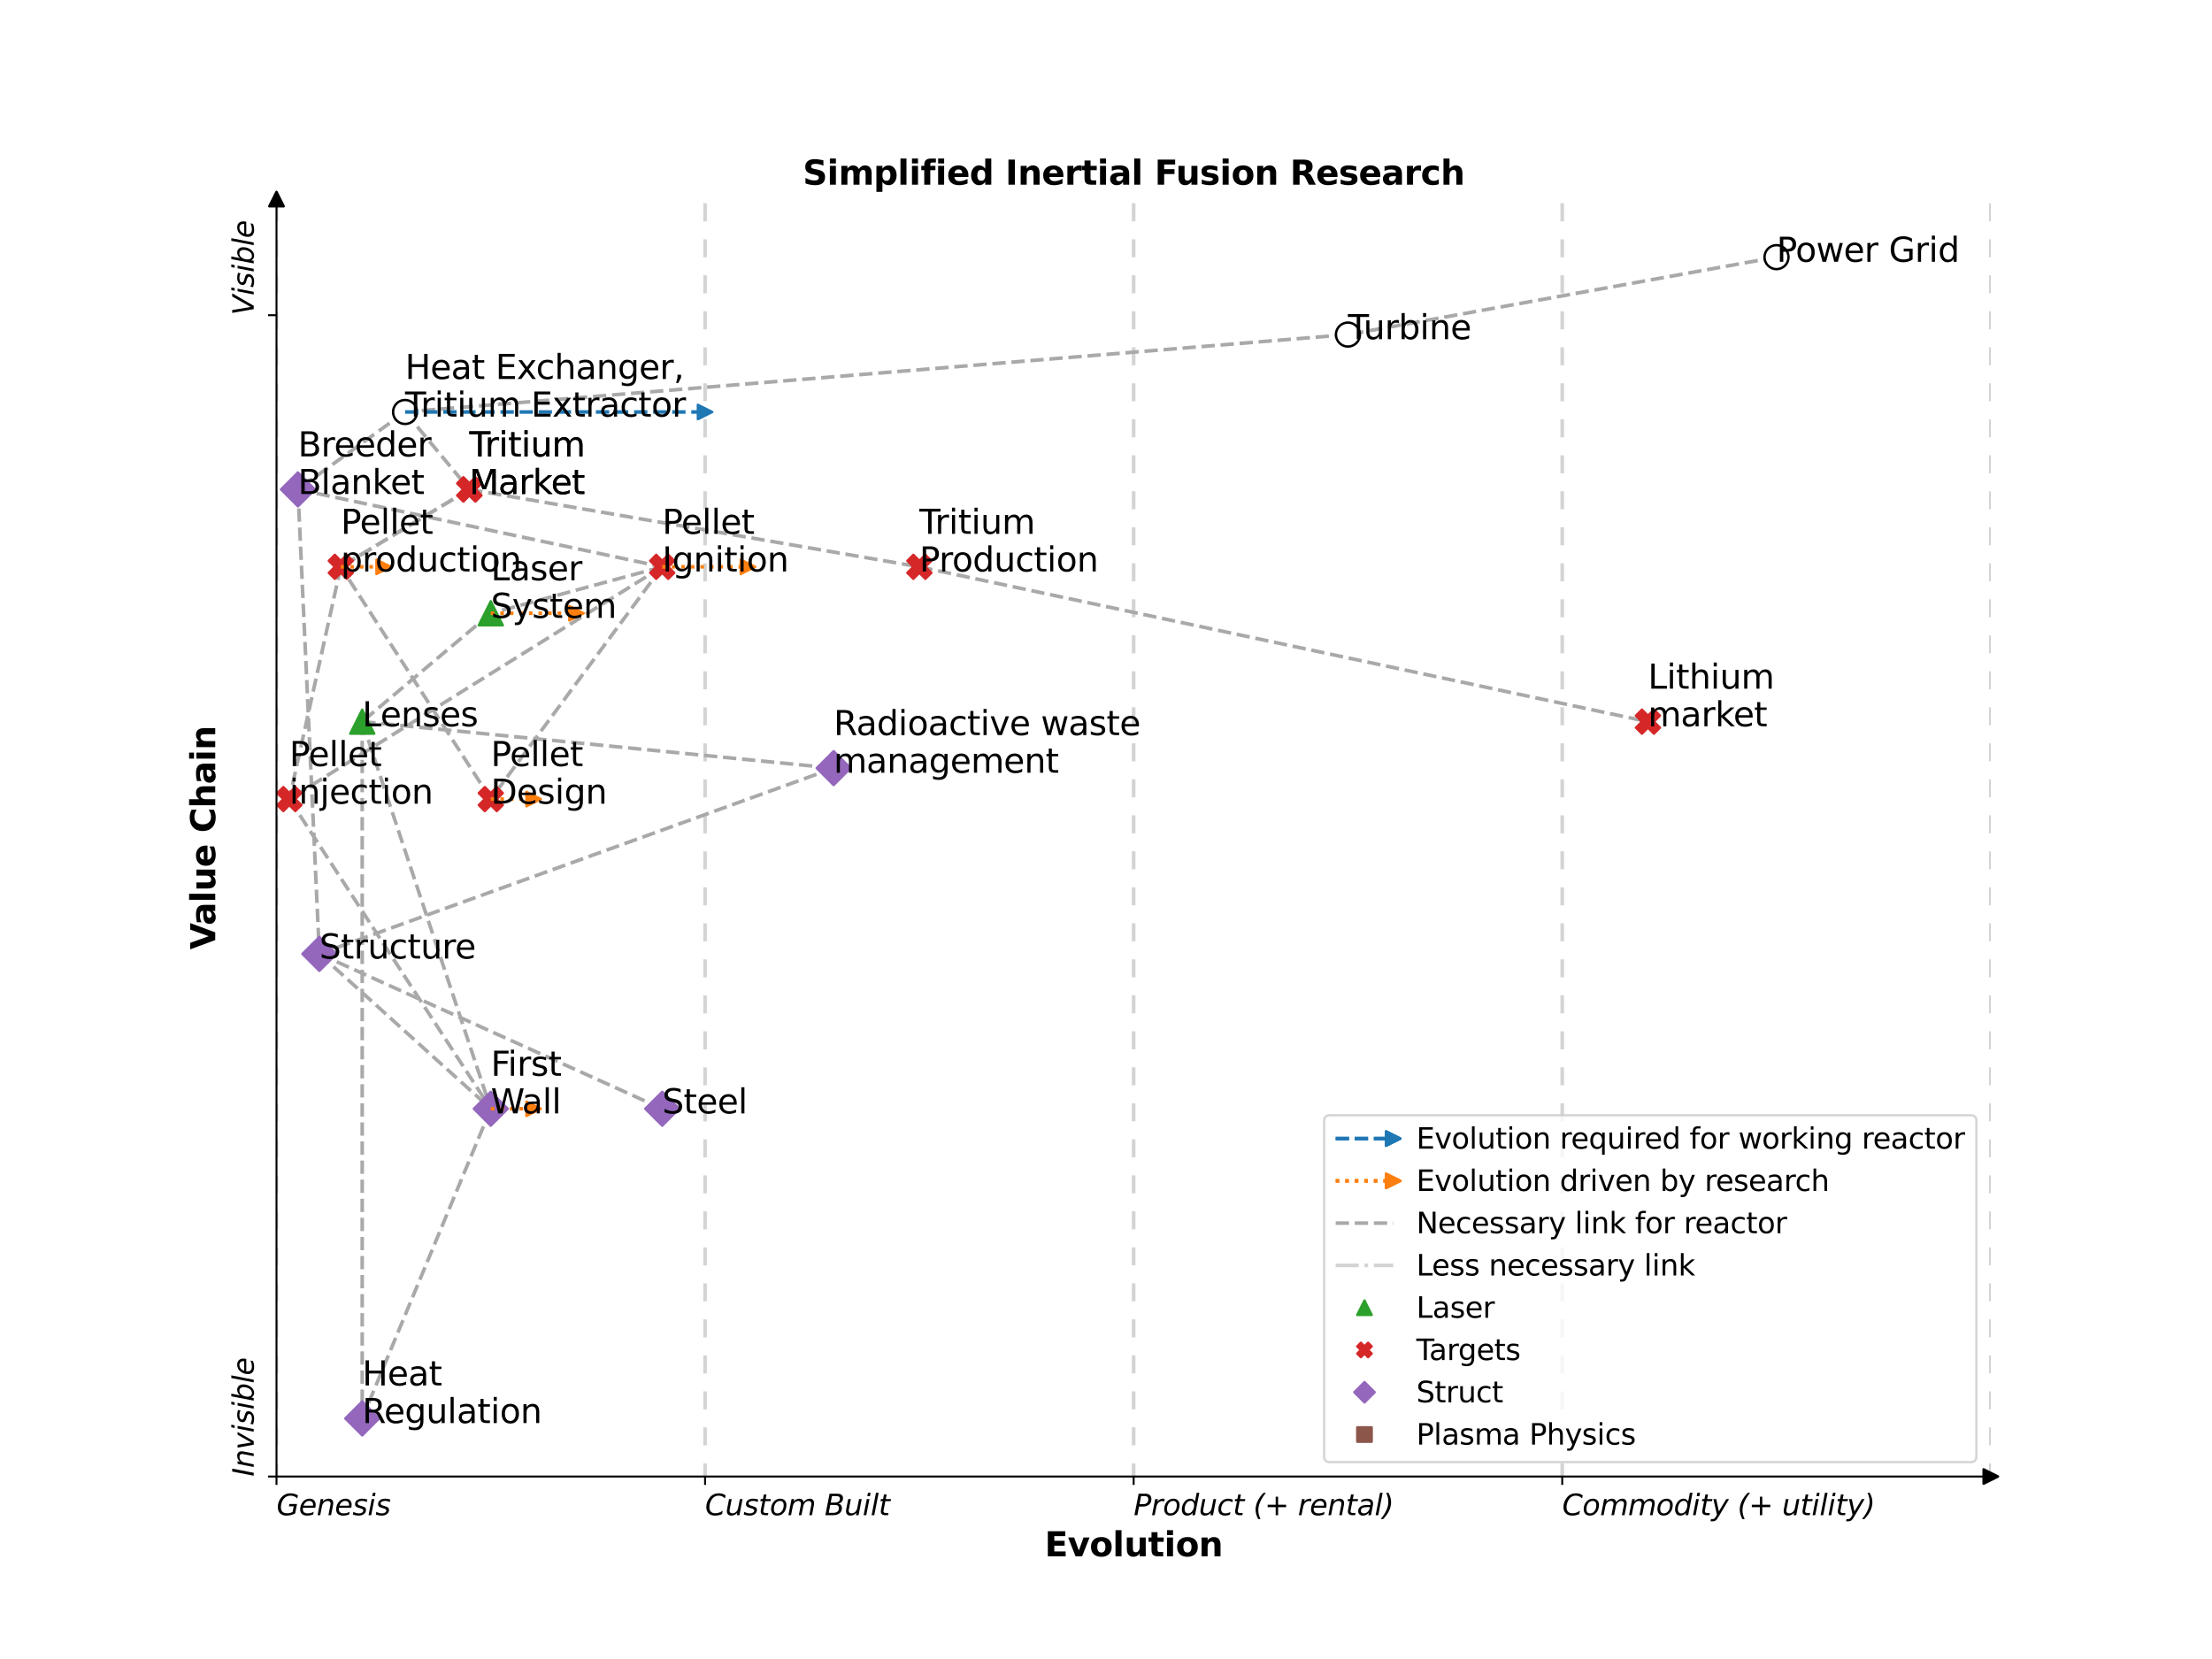 <?xml version="1.0" encoding="utf-8" standalone="no"?>
<!DOCTYPE svg PUBLIC "-//W3C//DTD SVG 1.1//EN"
  "http://www.w3.org/Graphics/SVG/1.1/DTD/svg11.dtd">
<svg xmlns:xlink="http://www.w3.org/1999/xlink" width="921.6pt" height="691.2pt" viewBox="0 0 921.6 691.2" xmlns="http://www.w3.org/2000/svg" version="1.1">
 <defs>
  <style type="text/css">*{stroke-linejoin: round; stroke-linecap: butt}</style>
 </defs>
 <g id="figure_1">
  <g id="patch_1">
   <path d="M 0 691.2 
L 921.6 691.2 
L 921.6 0 
L 0 0 
z
" style="fill: #ffffff"/>
  </g>
  <g id="axes_1">
   <g id="patch_2">
    <path d="M 115.2 615.168 
L 829.44 615.168 
L 829.44 82.944 
L 115.2 82.944 
z
" style="fill: #ffffff"/>
   </g>
   <g id="LineCollection_1">
    <path d="M 115.2 692.2 
L 115.2 -1 
" clip-path="url(#p48d4905468)" style="fill: none; stroke-dasharray: 7.5,7.5; stroke-dashoffset: 0; stroke: #d3d3d3; stroke-width: 1.5"/>
    <path d="M 293.76 692.2 
L 293.76 -1 
" clip-path="url(#p48d4905468)" style="fill: none; stroke-dasharray: 7.5,7.5; stroke-dashoffset: 0; stroke: #d3d3d3; stroke-width: 1.5"/>
    <path d="M 472.32 692.2 
L 472.32 -1 
" clip-path="url(#p48d4905468)" style="fill: none; stroke-dasharray: 7.5,7.5; stroke-dashoffset: 0; stroke: #d3d3d3; stroke-width: 1.5"/>
    <path d="M 650.88 692.2 
L 650.88 -1 
" clip-path="url(#p48d4905468)" style="fill: none; stroke-dasharray: 7.5,7.5; stroke-dashoffset: 0; stroke: #d3d3d3; stroke-width: 1.5"/>
    <path d="M 829.44 692.2 
L 829.44 -1 
" clip-path="url(#p48d4905468)" style="fill: none; stroke-dasharray: 7.5,7.5; stroke-dashoffset: 0; stroke: #d3d3d3; stroke-width: 1.5"/>
   </g>
   <g id="line2d_1">
    <path d="M 740.16 107.136 
L 561.6 139.392 
" clip-path="url(#p48d4905468)" style="fill: none; stroke-dasharray: 5.55,2.4; stroke-dashoffset: 0; stroke: #a9a9a9; stroke-width: 1.5"/>
   </g>
   <g id="line2d_2">
    <path d="M 561.6 139.392 
L 168.768 171.648 
" clip-path="url(#p48d4905468)" style="fill: none; stroke-dasharray: 5.55,2.4; stroke-dashoffset: 0; stroke: #a9a9a9; stroke-width: 1.5"/>
   </g>
   <g id="line2d_3">
    <path d="M 168.768 171.648 
L 124.128 203.904 
" clip-path="url(#p48d4905468)" style="fill: none; stroke-dasharray: 5.55,2.4; stroke-dashoffset: 0; stroke: #a9a9a9; stroke-width: 1.5"/>
   </g>
   <g id="line2d_4">
    <path d="M 168.768 171.648 
L 195.552 203.904 
" clip-path="url(#p48d4905468)" style="fill: none; stroke-dasharray: 5.55,2.4; stroke-dashoffset: 0; stroke: #a9a9a9; stroke-width: 1.5"/>
   </g>
   <g id="line2d_5">
    <path d="M 195.552 203.904 
L 141.984 236.16 
" clip-path="url(#p48d4905468)" style="fill: none; stroke-dasharray: 5.55,2.4; stroke-dashoffset: 0; stroke: #a9a9a9; stroke-width: 1.5"/>
   </g>
   <g id="line2d_6">
    <path d="M 195.552 203.904 
L 141.984 236.16 
" clip-path="url(#p48d4905468)" style="fill: none; stroke-dasharray: 5.55,2.4; stroke-dashoffset: 0; stroke: #a9a9a9; stroke-width: 1.5"/>
   </g>
   <g id="line2d_7">
    <path d="M 195.552 203.904 
L 383.04 236.16 
" clip-path="url(#p48d4905468)" style="fill: none; stroke-dasharray: 5.55,2.4; stroke-dashoffset: 0; stroke: #a9a9a9; stroke-width: 1.5"/>
   </g>
   <g id="line2d_8">
    <path d="M 383.04 236.16 
L 686.592 300.672 
" clip-path="url(#p48d4905468)" style="fill: none; stroke-dasharray: 5.55,2.4; stroke-dashoffset: 0; stroke: #a9a9a9; stroke-width: 1.5"/>
   </g>
   <g id="line2d_9">
    <path d="M 124.128 203.904 
L 133.056 397.44 
" clip-path="url(#p48d4905468)" style="fill: none; stroke-dasharray: 5.55,2.4; stroke-dashoffset: 0; stroke: #a9a9a9; stroke-width: 1.5"/>
   </g>
   <g id="line2d_10">
    <path d="M 124.128 203.904 
L 275.904 236.16 
" clip-path="url(#p48d4905468)" style="fill: none; stroke-dasharray: 5.55,2.4; stroke-dashoffset: 0; stroke: #a9a9a9; stroke-width: 1.5"/>
   </g>
   <g id="line2d_11">
    <path d="M 275.904 236.16 
L 204.48 255.514 
" clip-path="url(#p48d4905468)" style="fill: none; stroke-dasharray: 5.55,2.4; stroke-dashoffset: 0; stroke: #a9a9a9; stroke-width: 1.5"/>
   </g>
   <g id="line2d_12">
    <path d="M 275.904 236.16 
L 120.557 332.928 
" clip-path="url(#p48d4905468)" style="fill: none; stroke-dasharray: 5.55,2.4; stroke-dashoffset: 0; stroke: #a9a9a9; stroke-width: 1.5"/>
   </g>
   <g id="line2d_13">
    <path d="M 275.904 236.16 
L 204.48 332.928 
" clip-path="url(#p48d4905468)" style="fill: none; stroke-dasharray: 5.55,2.4; stroke-dashoffset: 0; stroke: #a9a9a9; stroke-width: 1.5"/>
   </g>
   <g id="line2d_14">
    <path d="M 204.48 332.928 
L 141.984 236.16 
" clip-path="url(#p48d4905468)" style="fill: none; stroke-dasharray: 5.55,2.4; stroke-dashoffset: 0; stroke: #a9a9a9; stroke-width: 1.5"/>
   </g>
   <g id="line2d_15">
    <path d="M 141.984 236.16 
L 120.557 332.928 
" clip-path="url(#p48d4905468)" style="fill: none; stroke-dasharray: 5.55,2.4; stroke-dashoffset: 0; stroke: #a9a9a9; stroke-width: 1.5"/>
   </g>
   <g id="line2d_16">
    <path d="M 120.557 332.928 
L 204.48 461.952 
" clip-path="url(#p48d4905468)" style="fill: none; stroke-dasharray: 5.55,2.4; stroke-dashoffset: 0; stroke: #a9a9a9; stroke-width: 1.5"/>
   </g>
   <g id="line2d_17">
    <path d="M 204.48 255.514 
L 150.912 300.672 
" clip-path="url(#p48d4905468)" style="fill: none; stroke-dasharray: 5.55,2.4; stroke-dashoffset: 0; stroke: #a9a9a9; stroke-width: 1.5"/>
   </g>
   <g id="line2d_18">
    <path d="M 150.912 300.672 
L 204.48 461.952 
" clip-path="url(#p48d4905468)" style="fill: none; stroke-dasharray: 5.55,2.4; stroke-dashoffset: 0; stroke: #a9a9a9; stroke-width: 1.5"/>
   </g>
   <g id="line2d_19">
    <path d="M 150.912 300.672 
L 150.912 590.976 
" clip-path="url(#p48d4905468)" style="fill: none; stroke-dasharray: 5.55,2.4; stroke-dashoffset: 0; stroke: #a9a9a9; stroke-width: 1.5"/>
   </g>
   <g id="line2d_20">
    <path d="M 150.912 300.672 
L 347.328 320.026 
" clip-path="url(#p48d4905468)" style="fill: none; stroke-dasharray: 5.55,2.4; stroke-dashoffset: 0; stroke: #a9a9a9; stroke-width: 1.5"/>
   </g>
   <g id="line2d_21">
    <path d="M 133.056 397.44 
L 204.48 461.952 
" clip-path="url(#p48d4905468)" style="fill: none; stroke-dasharray: 5.55,2.4; stroke-dashoffset: 0; stroke: #a9a9a9; stroke-width: 1.5"/>
   </g>
   <g id="line2d_22">
    <path d="M 133.056 397.44 
L 275.904 461.952 
" clip-path="url(#p48d4905468)" style="fill: none; stroke-dasharray: 5.55,2.4; stroke-dashoffset: 0; stroke: #a9a9a9; stroke-width: 1.5"/>
   </g>
   <g id="line2d_23">
    <path d="M 133.056 397.44 
L 347.328 320.026 
" clip-path="url(#p48d4905468)" style="fill: none; stroke-dasharray: 5.55,2.4; stroke-dashoffset: 0; stroke: #a9a9a9; stroke-width: 1.5"/>
   </g>
   <g id="line2d_24">
    <path d="M 204.48 461.952 
L 150.912 590.976 
" clip-path="url(#p48d4905468)" style="fill: none; stroke-dasharray: 5.55,2.4; stroke-dashoffset: 0; stroke: #a9a9a9; stroke-width: 1.5"/>
   </g>
   <g id="PathCollection_1">
    <defs>
     <path id="mf6c12149cf" d="M 0 -5 
L -5 5 
L 5 5 
z
" style="stroke: #2ca02c"/>
    </defs>
    <g clip-path="url(#p48d4905468)">
     <use xlink:href="#mf6c12149cf" x="204.48" y="255.514" style="fill: #2ca02c; stroke: #2ca02c"/>
     <use xlink:href="#mf6c12149cf" x="150.912" y="300.672" style="fill: #2ca02c; stroke: #2ca02c"/>
    </g>
   </g>
   <g id="PathCollection_2">
    <defs>
     <path id="mc3ff9b0dc9" d="M -2.5 5 
L 0 2.5 
L 2.5 5 
L 5 2.5 
L 2.5 0 
L 5 -2.5 
L 2.5 -5 
L 0 -2.5 
L -2.5 -5 
L -5 -2.5 
L -2.5 0 
L -5 2.5 
z
" style="stroke: #d62728"/>
    </defs>
    <g clip-path="url(#p48d4905468)">
     <use xlink:href="#mc3ff9b0dc9" x="195.552" y="203.904" style="fill: #d62728; stroke: #d62728"/>
     <use xlink:href="#mc3ff9b0dc9" x="195.552" y="203.904" style="fill: #d62728; stroke: #d62728"/>
     <use xlink:href="#mc3ff9b0dc9" x="383.04" y="236.16" style="fill: #d62728; stroke: #d62728"/>
     <use xlink:href="#mc3ff9b0dc9" x="686.592" y="300.672" style="fill: #d62728; stroke: #d62728"/>
     <use xlink:href="#mc3ff9b0dc9" x="275.904" y="236.16" style="fill: #d62728; stroke: #d62728"/>
     <use xlink:href="#mc3ff9b0dc9" x="204.48" y="332.928" style="fill: #d62728; stroke: #d62728"/>
     <use xlink:href="#mc3ff9b0dc9" x="141.984" y="236.16" style="fill: #d62728; stroke: #d62728"/>
     <use xlink:href="#mc3ff9b0dc9" x="120.557" y="332.928" style="fill: #d62728; stroke: #d62728"/>
    </g>
   </g>
   <g id="PathCollection_3">
    <defs>
     <path id="m4164d65d34" d="M -0 7.071 
L 7.071 0 
L 0 -7.071 
L -7.071 -0 
z
" style="stroke: #9467bd"/>
    </defs>
    <g clip-path="url(#p48d4905468)">
     <use xlink:href="#m4164d65d34" x="124.128" y="203.904" style="fill: #9467bd; stroke: #9467bd"/>
     <use xlink:href="#m4164d65d34" x="133.056" y="397.44" style="fill: #9467bd; stroke: #9467bd"/>
     <use xlink:href="#m4164d65d34" x="347.328" y="320.026" style="fill: #9467bd; stroke: #9467bd"/>
     <use xlink:href="#m4164d65d34" x="275.904" y="461.952" style="fill: #9467bd; stroke: #9467bd"/>
     <use xlink:href="#m4164d65d34" x="204.48" y="461.952" style="fill: #9467bd; stroke: #9467bd"/>
     <use xlink:href="#m4164d65d34" x="150.912" y="590.976" style="fill: #9467bd; stroke: #9467bd"/>
    </g>
   </g>
   <g id="PathCollection_4"/>
   <g id="PathCollection_5">
    <defs>
     <path id="maf480eea90" d="M 0 5 
C 1.326 5 2.598 4.473 3.536 3.536 
C 4.473 2.598 5 1.326 5 0 
C 5 -1.326 4.473 -2.598 3.536 -3.536 
C 2.598 -4.473 1.326 -5 0 -5 
C -1.326 -5 -2.598 -4.473 -3.536 -3.536 
C -4.473 -2.598 -5 -1.326 -5 0 
C -5 1.326 -4.473 2.598 -3.536 3.536 
C -2.598 4.473 -1.326 5 0 5 
z
" style="stroke: #000000"/>
    </defs>
    <g clip-path="url(#p48d4905468)">
     <use xlink:href="#maf480eea90" x="740.16" y="107.136" style="fill: #ffffff; stroke: #000000"/>
     <use xlink:href="#maf480eea90" x="561.6" y="139.392" style="fill: #ffffff; stroke: #000000"/>
     <use xlink:href="#maf480eea90" x="168.768" y="171.648" style="fill: #ffffff; stroke: #000000"/>
    </g>
   </g>
   <g id="matplotlib.axis_1">
    <g id="xtick_1">
     <g id="line2d_25">
      <defs>
       <path id="m56fffc2533" d="M 0 0 
L 0 3.5 
" style="stroke: #000000; stroke-width: 0.8"/>
      </defs>
      <g>
       <use xlink:href="#m56fffc2533" x="115.2" y="615.168" style="stroke: #000000; stroke-width: 0.8"/>
      </g>
     </g>
     <g id="text_1">
      <!-- Genesis -->
      <g transform="translate(115.2 631.286)scale(0.12 -0.12)">
       <defs>
        <path id="DejaVuSans-Oblique-47" d="M 3494 697 
L 3738 1919 
L 2700 1919 
L 2797 2438 
L 4453 2438 
L 4050 384 
Q 3634 156 3143 32 
Q 2653 -91 2156 -91 
Q 1278 -91 783 396 
Q 288 884 288 1753 
Q 288 2475 589 3126 
Q 891 3778 1422 4213 
Q 1756 4484 2153 4617 
Q 2550 4750 3034 4750 
Q 3472 4750 3873 4639 
Q 4275 4528 4641 4306 
L 4513 3634 
Q 4231 3928 3853 4083 
Q 3475 4238 3047 4238 
Q 2550 4238 2172 4048 
Q 1794 3859 1497 3463 
Q 1244 3125 1098 2667 
Q 953 2209 953 1734 
Q 953 1081 1287 751 
Q 1622 422 2284 422 
Q 2616 422 2925 492 
Q 3234 563 3494 697 
z
" transform="scale(0.016)"/>
        <path id="DejaVuSans-Oblique-65" d="M 3078 2063 
Q 3088 2113 3092 2166 
Q 3097 2219 3097 2272 
Q 3097 2653 2873 2875 
Q 2650 3097 2266 3097 
Q 1838 3097 1509 2826 
Q 1181 2556 1013 2059 
L 3078 2063 
z
M 3578 1613 
L 903 1613 
Q 884 1494 878 1425 
Q 872 1356 872 1306 
Q 872 872 1139 634 
Q 1406 397 1894 397 
Q 2269 397 2603 481 
Q 2938 566 3225 728 
L 3116 159 
Q 2806 34 2476 -28 
Q 2147 -91 1806 -91 
Q 1078 -91 686 257 
Q 294 606 294 1247 
Q 294 1794 489 2264 
Q 684 2734 1063 3103 
Q 1306 3334 1642 3459 
Q 1978 3584 2356 3584 
Q 2950 3584 3301 3228 
Q 3653 2872 3653 2272 
Q 3653 2128 3634 1964 
Q 3616 1800 3578 1613 
z
" transform="scale(0.016)"/>
        <path id="DejaVuSans-Oblique-6e" d="M 3566 2113 
L 3156 0 
L 2578 0 
L 2988 2091 
Q 3016 2238 3031 2350 
Q 3047 2463 3047 2528 
Q 3047 2791 2881 2937 
Q 2716 3084 2419 3084 
Q 1956 3084 1622 2776 
Q 1288 2469 1184 1941 
L 800 0 
L 225 0 
L 903 3500 
L 1478 3500 
L 1363 2950 
Q 1603 3253 1940 3418 
Q 2278 3584 2650 3584 
Q 3113 3584 3367 3334 
Q 3622 3084 3622 2631 
Q 3622 2519 3608 2391 
Q 3594 2263 3566 2113 
z
" transform="scale(0.016)"/>
        <path id="DejaVuSans-Oblique-73" d="M 3200 3397 
L 3091 2853 
Q 2863 2978 2609 3040 
Q 2356 3103 2088 3103 
Q 1634 3103 1373 2948 
Q 1113 2794 1113 2528 
Q 1113 2219 1719 2053 
Q 1766 2041 1788 2034 
L 1972 1978 
Q 2547 1819 2739 1644 
Q 2931 1469 2931 1166 
Q 2931 609 2489 259 
Q 2047 -91 1331 -91 
Q 1053 -91 747 -37 
Q 441 16 72 128 
L 184 722 
Q 500 559 806 475 
Q 1113 391 1394 391 
Q 1816 391 2080 572 
Q 2344 753 2344 1031 
Q 2344 1331 1650 1516 
L 1591 1531 
L 1394 1581 
Q 956 1697 753 1886 
Q 550 2075 550 2369 
Q 550 2928 970 3256 
Q 1391 3584 2113 3584 
Q 2397 3584 2667 3537 
Q 2938 3491 3200 3397 
z
" transform="scale(0.016)"/>
        <path id="DejaVuSans-Oblique-69" d="M 1172 4863 
L 1747 4863 
L 1606 4134 
L 1031 4134 
L 1172 4863 
z
M 909 3500 
L 1484 3500 
L 800 0 
L 225 0 
L 909 3500 
z
" transform="scale(0.016)"/>
       </defs>
       <use xlink:href="#DejaVuSans-Oblique-47"/>
       <use xlink:href="#DejaVuSans-Oblique-65" x="77.49"/>
       <use xlink:href="#DejaVuSans-Oblique-6e" x="139.014"/>
       <use xlink:href="#DejaVuSans-Oblique-65" x="202.393"/>
       <use xlink:href="#DejaVuSans-Oblique-73" x="263.916"/>
       <use xlink:href="#DejaVuSans-Oblique-69" x="316.016"/>
       <use xlink:href="#DejaVuSans-Oblique-73" x="343.799"/>
      </g>
     </g>
    </g>
    <g id="xtick_2">
     <g id="line2d_26">
      <g>
       <use xlink:href="#m56fffc2533" x="293.76" y="615.168" style="stroke: #000000; stroke-width: 0.8"/>
      </g>
     </g>
     <g id="text_2">
      <!-- Custom Built -->
      <g transform="translate(293.76 631.286)scale(0.12 -0.12)">
       <defs>
        <path id="DejaVuSans-Oblique-43" d="M 4447 4306 
L 4319 3641 
Q 4019 3944 3683 4091 
Q 3347 4238 2956 4238 
Q 2422 4238 2017 3981 
Q 1613 3725 1319 3200 
Q 1131 2863 1032 2486 
Q 934 2109 934 1728 
Q 934 1091 1264 756 
Q 1594 422 2222 422 
Q 2656 422 3056 561 
Q 3456 700 3834 978 
L 3688 231 
Q 3316 72 2936 -9 
Q 2556 -91 2175 -91 
Q 1278 -91 773 396 
Q 269 884 269 1753 
Q 269 2309 461 2846 
Q 653 3384 1013 3828 
Q 1394 4300 1883 4525 
Q 2372 4750 3022 4750 
Q 3422 4750 3780 4639 
Q 4138 4528 4447 4306 
z
" transform="scale(0.016)"/>
        <path id="DejaVuSans-Oblique-75" d="M 428 1388 
L 838 3500 
L 1416 3500 
L 1006 1409 
Q 975 1256 961 1147 
Q 947 1038 947 966 
Q 947 700 1109 554 
Q 1272 409 1569 409 
Q 2031 409 2368 721 
Q 2706 1034 2809 1563 
L 3194 3500 
L 3769 3500 
L 3091 0 
L 2516 0 
L 2631 550 
Q 2388 244 2052 76 
Q 1716 -91 1338 -91 
Q 878 -91 622 161 
Q 366 413 366 863 
Q 366 956 381 1097 
Q 397 1238 428 1388 
z
" transform="scale(0.016)"/>
        <path id="DejaVuSans-Oblique-74" d="M 2706 3500 
L 2619 3053 
L 1472 3053 
L 1100 1153 
Q 1081 1047 1072 975 
Q 1063 903 1063 863 
Q 1063 663 1183 572 
Q 1303 481 1569 481 
L 2150 481 
L 2053 0 
L 1503 0 
Q 991 0 739 200 
Q 488 400 488 806 
Q 488 878 497 964 
Q 506 1050 525 1153 
L 897 3053 
L 409 3053 
L 500 3500 
L 978 3500 
L 1172 4494 
L 1747 4494 
L 1556 3500 
L 2706 3500 
z
" transform="scale(0.016)"/>
        <path id="DejaVuSans-Oblique-6f" d="M 1625 -91 
Q 1009 -91 651 289 
Q 294 669 294 1325 
Q 294 1706 417 2101 
Q 541 2497 738 2766 
Q 1047 3184 1428 3384 
Q 1809 3584 2291 3584 
Q 2888 3584 3255 3212 
Q 3622 2841 3622 2241 
Q 3622 1825 3500 1412 
Q 3378 1000 3181 728 
Q 2875 309 2494 109 
Q 2113 -91 1625 -91 
z
M 891 1344 
Q 891 869 1089 633 
Q 1288 397 1691 397 
Q 2269 397 2648 901 
Q 3028 1406 3028 2181 
Q 3028 2634 2825 2865 
Q 2622 3097 2228 3097 
Q 1903 3097 1650 2945 
Q 1397 2794 1197 2484 
Q 1050 2253 970 1956 
Q 891 1659 891 1344 
z
" transform="scale(0.016)"/>
        <path id="DejaVuSans-Oblique-6d" d="M 5747 2113 
L 5338 0 
L 4763 0 
L 5166 2094 
Q 5191 2228 5203 2325 
Q 5216 2422 5216 2491 
Q 5216 2772 5059 2928 
Q 4903 3084 4622 3084 
Q 4203 3084 3875 2770 
Q 3547 2456 3450 1953 
L 3066 0 
L 2491 0 
L 2900 2094 
Q 2925 2209 2937 2307 
Q 2950 2406 2950 2484 
Q 2950 2769 2794 2926 
Q 2638 3084 2363 3084 
Q 1938 3084 1609 2770 
Q 1281 2456 1184 1953 
L 800 0 
L 225 0 
L 909 3500 
L 1484 3500 
L 1375 2956 
Q 1609 3263 1923 3423 
Q 2238 3584 2597 3584 
Q 2978 3584 3223 3384 
Q 3469 3184 3519 2828 
Q 3781 3197 4126 3390 
Q 4472 3584 4856 3584 
Q 5306 3584 5551 3325 
Q 5797 3066 5797 2591 
Q 5797 2488 5784 2364 
Q 5772 2241 5747 2113 
z
" transform="scale(0.016)"/>
        <path id="DejaVuSans-Oblique-20" transform="scale(0.016)"/>
        <path id="DejaVuSans-Oblique-42" d="M 1081 4666 
L 2694 4666 
Q 3350 4666 3675 4422 
Q 4000 4178 4000 3688 
Q 4000 3238 3720 2911 
Q 3441 2584 2988 2516 
Q 3375 2428 3569 2181 
Q 3763 1934 3763 1522 
Q 3763 819 3242 409 
Q 2722 0 1819 0 
L 172 0 
L 1081 4666 
z
M 1234 2228 
L 903 519 
L 1919 519 
Q 2491 519 2800 781 
Q 3109 1044 3109 1522 
Q 3109 1891 2904 2059 
Q 2700 2228 2247 2228 
L 1234 2228 
z
M 1606 4147 
L 1331 2741 
L 2272 2741 
Q 2775 2741 3058 2959 
Q 3341 3178 3341 3566 
Q 3341 3869 3150 4008 
Q 2959 4147 2541 4147 
L 1606 4147 
z
" transform="scale(0.016)"/>
        <path id="DejaVuSans-Oblique-6c" d="M 1172 4863 
L 1747 4863 
L 800 0 
L 225 0 
L 1172 4863 
z
" transform="scale(0.016)"/>
       </defs>
       <use xlink:href="#DejaVuSans-Oblique-43"/>
       <use xlink:href="#DejaVuSans-Oblique-75" x="69.824"/>
       <use xlink:href="#DejaVuSans-Oblique-73" x="133.203"/>
       <use xlink:href="#DejaVuSans-Oblique-74" x="185.303"/>
       <use xlink:href="#DejaVuSans-Oblique-6f" x="224.512"/>
       <use xlink:href="#DejaVuSans-Oblique-6d" x="285.693"/>
       <use xlink:href="#DejaVuSans-Oblique-20" x="383.105"/>
       <use xlink:href="#DejaVuSans-Oblique-42" x="414.893"/>
       <use xlink:href="#DejaVuSans-Oblique-75" x="483.496"/>
       <use xlink:href="#DejaVuSans-Oblique-69" x="546.875"/>
       <use xlink:href="#DejaVuSans-Oblique-6c" x="574.658"/>
       <use xlink:href="#DejaVuSans-Oblique-74" x="602.441"/>
      </g>
     </g>
    </g>
    <g id="xtick_3">
     <g id="line2d_27">
      <g>
       <use xlink:href="#m56fffc2533" x="472.32" y="615.168" style="stroke: #000000; stroke-width: 0.8"/>
      </g>
     </g>
     <g id="text_3">
      <!-- Product (+ rental) -->
      <g transform="translate(472.32 631.286)scale(0.12 -0.12)">
       <defs>
        <path id="DejaVuSans-Oblique-50" d="M 1081 4666 
L 2541 4666 
Q 3178 4666 3512 4369 
Q 3847 4072 3847 3500 
Q 3847 2731 3353 2303 
Q 2859 1875 1966 1875 
L 1172 1875 
L 806 0 
L 172 0 
L 1081 4666 
z
M 1613 4147 
L 1275 2394 
L 2069 2394 
Q 2606 2394 2893 2669 
Q 3181 2944 3181 3456 
Q 3181 3784 2986 3965 
Q 2791 4147 2438 4147 
L 1613 4147 
z
" transform="scale(0.016)"/>
        <path id="DejaVuSans-Oblique-72" d="M 2853 2969 
Q 2766 3016 2653 3041 
Q 2541 3066 2413 3066 
Q 1953 3066 1609 2717 
Q 1266 2369 1153 1784 
L 800 0 
L 225 0 
L 909 3500 
L 1484 3500 
L 1375 2956 
Q 1603 3259 1920 3421 
Q 2238 3584 2597 3584 
Q 2691 3584 2781 3573 
Q 2872 3563 2963 3538 
L 2853 2969 
z
" transform="scale(0.016)"/>
        <path id="DejaVuSans-Oblique-64" d="M 2675 525 
Q 2444 222 2128 65 
Q 1813 -91 1428 -91 
Q 903 -91 598 267 
Q 294 625 294 1247 
Q 294 1766 478 2236 
Q 663 2706 1013 3078 
Q 1244 3325 1534 3454 
Q 1825 3584 2144 3584 
Q 2481 3584 2739 3421 
Q 2997 3259 3138 2956 
L 3513 4863 
L 4091 4863 
L 3144 0 
L 2566 0 
L 2675 525 
z
M 891 1350 
Q 891 897 1095 644 
Q 1300 391 1663 391 
Q 1931 391 2161 520 
Q 2391 650 2566 903 
Q 2750 1166 2856 1509 
Q 2963 1853 2963 2188 
Q 2963 2622 2758 2865 
Q 2553 3109 2194 3109 
Q 1922 3109 1687 2981 
Q 1453 2853 1288 2613 
Q 1106 2353 998 2009 
Q 891 1666 891 1350 
z
" transform="scale(0.016)"/>
        <path id="DejaVuSans-Oblique-63" d="M 3431 3366 
L 3316 2797 
Q 3109 2947 2876 3022 
Q 2644 3097 2394 3097 
Q 2119 3097 1870 3000 
Q 1622 2903 1453 2725 
Q 1184 2453 1037 2087 
Q 891 1722 891 1331 
Q 891 859 1127 628 
Q 1363 397 1844 397 
Q 2081 397 2348 469 
Q 2616 541 2906 684 
L 2797 116 
Q 2547 13 2283 -39 
Q 2019 -91 1741 -91 
Q 1044 -91 669 257 
Q 294 606 294 1253 
Q 294 1797 489 2255 
Q 684 2713 1069 3078 
Q 1331 3328 1684 3456 
Q 2038 3584 2456 3584 
Q 2700 3584 2940 3529 
Q 3181 3475 3431 3366 
z
" transform="scale(0.016)"/>
        <path id="DejaVuSans-Oblique-28" d="M 2731 4856 
Q 1903 3822 1495 2892 
Q 1088 1963 1088 1100 
Q 1088 606 1206 120 
Q 1325 -366 1563 -844 
L 1063 -844 
Q 775 -306 634 201 
Q 494 709 494 1197 
Q 494 2125 923 3036 
Q 1353 3947 2222 4856 
L 2731 4856 
z
" transform="scale(0.016)"/>
        <path id="DejaVuSans-Oblique-2b" d="M 2944 4013 
L 2944 2272 
L 4684 2272 
L 4684 1741 
L 2944 1741 
L 2944 0 
L 2419 0 
L 2419 1741 
L 678 1741 
L 678 2272 
L 2419 2272 
L 2419 4013 
L 2944 4013 
z
" transform="scale(0.016)"/>
        <path id="DejaVuSans-Oblique-61" d="M 3438 1997 
L 3047 0 
L 2472 0 
L 2578 531 
Q 2325 219 2001 64 
Q 1678 -91 1281 -91 
Q 834 -91 548 182 
Q 263 456 263 884 
Q 263 1497 752 1853 
Q 1241 2209 2100 2209 
L 2900 2209 
L 2931 2363 
Q 2938 2388 2941 2417 
Q 2944 2447 2944 2509 
Q 2944 2788 2717 2942 
Q 2491 3097 2081 3097 
Q 1800 3097 1504 3025 
Q 1209 2953 897 2809 
L 997 3341 
Q 1322 3463 1633 3523 
Q 1944 3584 2234 3584 
Q 2853 3584 3176 3315 
Q 3500 3047 3500 2534 
Q 3500 2431 3484 2292 
Q 3469 2153 3438 1997 
z
M 2816 1759 
L 2241 1759 
Q 1534 1759 1195 1570 
Q 856 1381 856 984 
Q 856 709 1029 553 
Q 1203 397 1509 397 
Q 1978 397 2328 733 
Q 2678 1069 2791 1631 
L 2816 1759 
z
" transform="scale(0.016)"/>
        <path id="DejaVuSans-Oblique-29" d="M -397 -844 
Q 434 191 840 1120 
Q 1247 2050 1247 2913 
Q 1247 3406 1130 3892 
Q 1013 4378 775 4856 
L 1275 4856 
Q 1563 4316 1703 3812 
Q 1844 3309 1844 2822 
Q 1844 1891 1411 973 
Q 978 56 116 -844 
L -397 -844 
z
" transform="scale(0.016)"/>
       </defs>
       <use xlink:href="#DejaVuSans-Oblique-50"/>
       <use xlink:href="#DejaVuSans-Oblique-72" x="60.303"/>
       <use xlink:href="#DejaVuSans-Oblique-6f" x="101.416"/>
       <use xlink:href="#DejaVuSans-Oblique-64" x="162.598"/>
       <use xlink:href="#DejaVuSans-Oblique-75" x="226.074"/>
       <use xlink:href="#DejaVuSans-Oblique-63" x="289.453"/>
       <use xlink:href="#DejaVuSans-Oblique-74" x="344.434"/>
       <use xlink:href="#DejaVuSans-Oblique-20" x="383.643"/>
       <use xlink:href="#DejaVuSans-Oblique-28" x="415.43"/>
       <use xlink:href="#DejaVuSans-Oblique-2b" x="454.443"/>
       <use xlink:href="#DejaVuSans-Oblique-20" x="538.232"/>
       <use xlink:href="#DejaVuSans-Oblique-72" x="570.02"/>
       <use xlink:href="#DejaVuSans-Oblique-65" x="611.133"/>
       <use xlink:href="#DejaVuSans-Oblique-6e" x="672.656"/>
       <use xlink:href="#DejaVuSans-Oblique-74" x="736.035"/>
       <use xlink:href="#DejaVuSans-Oblique-61" x="775.244"/>
       <use xlink:href="#DejaVuSans-Oblique-6c" x="836.523"/>
       <use xlink:href="#DejaVuSans-Oblique-29" x="864.307"/>
      </g>
     </g>
    </g>
    <g id="xtick_4">
     <g id="line2d_28">
      <g>
       <use xlink:href="#m56fffc2533" x="650.88" y="615.168" style="stroke: #000000; stroke-width: 0.8"/>
      </g>
     </g>
     <g id="text_4">
      <!-- Commodity (+ utility) -->
      <g transform="translate(650.88 631.286)scale(0.12 -0.12)">
       <defs>
        <path id="DejaVuSans-Oblique-79" d="M 1588 -325 
Q 1188 -997 936 -1164 
Q 684 -1331 294 -1331 
L -159 -1331 
L -63 -850 
L 269 -850 
Q 509 -850 678 -719 
Q 847 -588 1056 -206 
L 1234 128 
L 459 3500 
L 1069 3500 
L 1650 819 
L 3256 3500 
L 3859 3500 
L 1588 -325 
z
" transform="scale(0.016)"/>
       </defs>
       <use xlink:href="#DejaVuSans-Oblique-43"/>
       <use xlink:href="#DejaVuSans-Oblique-6f" x="69.824"/>
       <use xlink:href="#DejaVuSans-Oblique-6d" x="131.006"/>
       <use xlink:href="#DejaVuSans-Oblique-6d" x="228.418"/>
       <use xlink:href="#DejaVuSans-Oblique-6f" x="325.83"/>
       <use xlink:href="#DejaVuSans-Oblique-64" x="387.012"/>
       <use xlink:href="#DejaVuSans-Oblique-69" x="450.488"/>
       <use xlink:href="#DejaVuSans-Oblique-74" x="478.271"/>
       <use xlink:href="#DejaVuSans-Oblique-79" x="517.48"/>
       <use xlink:href="#DejaVuSans-Oblique-20" x="576.66"/>
       <use xlink:href="#DejaVuSans-Oblique-28" x="608.447"/>
       <use xlink:href="#DejaVuSans-Oblique-2b" x="647.461"/>
       <use xlink:href="#DejaVuSans-Oblique-20" x="731.25"/>
       <use xlink:href="#DejaVuSans-Oblique-75" x="763.037"/>
       <use xlink:href="#DejaVuSans-Oblique-74" x="826.416"/>
       <use xlink:href="#DejaVuSans-Oblique-69" x="865.625"/>
       <use xlink:href="#DejaVuSans-Oblique-6c" x="893.408"/>
       <use xlink:href="#DejaVuSans-Oblique-69" x="921.191"/>
       <use xlink:href="#DejaVuSans-Oblique-74" x="948.975"/>
       <use xlink:href="#DejaVuSans-Oblique-79" x="988.184"/>
       <use xlink:href="#DejaVuSans-Oblique-29" x="1047.363"/>
      </g>
     </g>
    </g>
    <g id="text_5">
     <!-- Evolution -->
     <g transform="translate(435.245 648.42)scale(0.14 -0.14)">
      <defs>
       <path id="DejaVuSans-Bold-45" d="M 588 4666 
L 3834 4666 
L 3834 3756 
L 1791 3756 
L 1791 2888 
L 3713 2888 
L 3713 1978 
L 1791 1978 
L 1791 909 
L 3903 909 
L 3903 0 
L 588 0 
L 588 4666 
z
" transform="scale(0.016)"/>
       <path id="DejaVuSans-Bold-76" d="M 97 3500 
L 1216 3500 
L 2088 1081 
L 2956 3500 
L 4078 3500 
L 2700 0 
L 1472 0 
L 97 3500 
z
" transform="scale(0.016)"/>
       <path id="DejaVuSans-Bold-6f" d="M 2203 2784 
Q 1831 2784 1636 2517 
Q 1441 2250 1441 1747 
Q 1441 1244 1636 976 
Q 1831 709 2203 709 
Q 2569 709 2762 976 
Q 2956 1244 2956 1747 
Q 2956 2250 2762 2517 
Q 2569 2784 2203 2784 
z
M 2203 3584 
Q 3106 3584 3614 3096 
Q 4122 2609 4122 1747 
Q 4122 884 3614 396 
Q 3106 -91 2203 -91 
Q 1297 -91 786 396 
Q 275 884 275 1747 
Q 275 2609 786 3096 
Q 1297 3584 2203 3584 
z
" transform="scale(0.016)"/>
       <path id="DejaVuSans-Bold-6c" d="M 538 4863 
L 1656 4863 
L 1656 0 
L 538 0 
L 538 4863 
z
" transform="scale(0.016)"/>
       <path id="DejaVuSans-Bold-75" d="M 500 1363 
L 500 3500 
L 1625 3500 
L 1625 3150 
Q 1625 2866 1622 2436 
Q 1619 2006 1619 1863 
Q 1619 1441 1641 1255 
Q 1663 1069 1716 984 
Q 1784 875 1895 815 
Q 2006 756 2150 756 
Q 2500 756 2700 1025 
Q 2900 1294 2900 1772 
L 2900 3500 
L 4019 3500 
L 4019 0 
L 2900 0 
L 2900 506 
Q 2647 200 2364 54 
Q 2081 -91 1741 -91 
Q 1134 -91 817 281 
Q 500 653 500 1363 
z
" transform="scale(0.016)"/>
       <path id="DejaVuSans-Bold-74" d="M 1759 4494 
L 1759 3500 
L 2913 3500 
L 2913 2700 
L 1759 2700 
L 1759 1216 
Q 1759 972 1856 886 
Q 1953 800 2241 800 
L 2816 800 
L 2816 0 
L 1856 0 
Q 1194 0 917 276 
Q 641 553 641 1216 
L 641 2700 
L 84 2700 
L 84 3500 
L 641 3500 
L 641 4494 
L 1759 4494 
z
" transform="scale(0.016)"/>
       <path id="DejaVuSans-Bold-69" d="M 538 3500 
L 1656 3500 
L 1656 0 
L 538 0 
L 538 3500 
z
M 538 4863 
L 1656 4863 
L 1656 3950 
L 538 3950 
L 538 4863 
z
" transform="scale(0.016)"/>
       <path id="DejaVuSans-Bold-6e" d="M 4056 2131 
L 4056 0 
L 2931 0 
L 2931 347 
L 2931 1631 
Q 2931 2084 2911 2256 
Q 2891 2428 2841 2509 
Q 2775 2619 2662 2680 
Q 2550 2741 2406 2741 
Q 2056 2741 1856 2470 
Q 1656 2200 1656 1722 
L 1656 0 
L 538 0 
L 538 3500 
L 1656 3500 
L 1656 2988 
Q 1909 3294 2193 3439 
Q 2478 3584 2822 3584 
Q 3428 3584 3742 3212 
Q 4056 2841 4056 2131 
z
" transform="scale(0.016)"/>
      </defs>
      <use xlink:href="#DejaVuSans-Bold-45"/>
      <use xlink:href="#DejaVuSans-Bold-76" x="68.311"/>
      <use xlink:href="#DejaVuSans-Bold-6f" x="133.496"/>
      <use xlink:href="#DejaVuSans-Bold-6c" x="202.197"/>
      <use xlink:href="#DejaVuSans-Bold-75" x="236.475"/>
      <use xlink:href="#DejaVuSans-Bold-74" x="307.666"/>
      <use xlink:href="#DejaVuSans-Bold-69" x="355.469"/>
      <use xlink:href="#DejaVuSans-Bold-6f" x="389.746"/>
      <use xlink:href="#DejaVuSans-Bold-6e" x="458.447"/>
     </g>
    </g>
   </g>
   <g id="matplotlib.axis_2">
    <g id="ytick_1">
     <g id="line2d_29">
      <defs>
       <path id="me1bc13e213" d="M 0 0 
L -3.5 0 
" style="stroke: #000000; stroke-width: 0.8"/>
      </defs>
      <g>
       <use xlink:href="#me1bc13e213" x="115.2" y="615.168" style="stroke: #000000; stroke-width: 0.8"/>
      </g>
     </g>
     <g id="text_6">
      <!-- Invisible -->
      <g transform="translate(105.704 615.168)rotate(-90)scale(0.12 -0.12)">
       <defs>
        <path id="DejaVuSans-Oblique-49" d="M 1081 4666 
L 1716 4666 
L 806 0 
L 172 0 
L 1081 4666 
z
" transform="scale(0.016)"/>
        <path id="DejaVuSans-Oblique-76" d="M 459 3500 
L 1069 3500 
L 1581 525 
L 3256 3500 
L 3866 3500 
L 1875 0 
L 1100 0 
L 459 3500 
z
" transform="scale(0.016)"/>
        <path id="DejaVuSans-Oblique-62" d="M 3169 2138 
Q 3169 2591 2961 2847 
Q 2753 3103 2388 3103 
Q 2122 3103 1889 2973 
Q 1656 2844 1484 2597 
Q 1303 2338 1198 1995 
Q 1094 1653 1094 1313 
Q 1094 881 1298 636 
Q 1503 391 1863 391 
Q 2134 391 2365 517 
Q 2597 644 2772 891 
Q 2950 1147 3059 1487 
Q 3169 1828 3169 2138 
z
M 1381 2969 
Q 1594 3256 1914 3420 
Q 2234 3584 2584 3584 
Q 3122 3584 3439 3221 
Q 3756 2859 3756 2241 
Q 3756 1734 3570 1259 
Q 3384 784 3041 416 
Q 2816 172 2522 40 
Q 2228 -91 1906 -91 
Q 1566 -91 1316 65 
Q 1066 222 909 531 
L 806 0 
L 231 0 
L 1178 4863 
L 1753 4863 
L 1381 2969 
z
" transform="scale(0.016)"/>
       </defs>
       <use xlink:href="#DejaVuSans-Oblique-49"/>
       <use xlink:href="#DejaVuSans-Oblique-6e" x="29.492"/>
       <use xlink:href="#DejaVuSans-Oblique-76" x="92.871"/>
       <use xlink:href="#DejaVuSans-Oblique-69" x="152.051"/>
       <use xlink:href="#DejaVuSans-Oblique-73" x="179.834"/>
       <use xlink:href="#DejaVuSans-Oblique-69" x="231.934"/>
       <use xlink:href="#DejaVuSans-Oblique-62" x="259.717"/>
       <use xlink:href="#DejaVuSans-Oblique-6c" x="323.193"/>
       <use xlink:href="#DejaVuSans-Oblique-65" x="350.977"/>
      </g>
     </g>
    </g>
    <g id="ytick_2">
     <g id="line2d_30">
      <g>
       <use xlink:href="#me1bc13e213" x="115.2" y="131.328" style="stroke: #000000; stroke-width: 0.8"/>
      </g>
     </g>
     <g id="text_7">
      <!-- Visible -->
      <g transform="translate(105.704 131.328)rotate(-90)scale(0.12 -0.12)">
       <defs>
        <path id="DejaVuSans-Oblique-56" d="M 1319 0 
L 500 4666 
L 1119 4666 
L 1797 653 
L 4063 4666 
L 4750 4666 
L 2053 0 
L 1319 0 
z
" transform="scale(0.016)"/>
       </defs>
       <use xlink:href="#DejaVuSans-Oblique-56"/>
       <use xlink:href="#DejaVuSans-Oblique-69" x="68.408"/>
       <use xlink:href="#DejaVuSans-Oblique-73" x="96.191"/>
       <use xlink:href="#DejaVuSans-Oblique-69" x="148.291"/>
       <use xlink:href="#DejaVuSans-Oblique-62" x="176.074"/>
       <use xlink:href="#DejaVuSans-Oblique-6c" x="239.551"/>
       <use xlink:href="#DejaVuSans-Oblique-65" x="267.334"/>
      </g>
     </g>
    </g>
    <g id="text_8">
     <!-- Value Chain -->
     <g transform="translate(89.675 395.607)rotate(-90)scale(0.14 -0.14)">
      <defs>
       <path id="DejaVuSans-Bold-56" d="M 31 4666 
L 1241 4666 
L 2478 1222 
L 3713 4666 
L 4922 4666 
L 3194 0 
L 1759 0 
L 31 4666 
z
" transform="scale(0.016)"/>
       <path id="DejaVuSans-Bold-61" d="M 2106 1575 
Q 1756 1575 1579 1456 
Q 1403 1338 1403 1106 
Q 1403 894 1545 773 
Q 1688 653 1941 653 
Q 2256 653 2472 879 
Q 2688 1106 2688 1447 
L 2688 1575 
L 2106 1575 
z
M 3816 1997 
L 3816 0 
L 2688 0 
L 2688 519 
Q 2463 200 2181 54 
Q 1900 -91 1497 -91 
Q 953 -91 614 226 
Q 275 544 275 1050 
Q 275 1666 698 1953 
Q 1122 2241 2028 2241 
L 2688 2241 
L 2688 2328 
Q 2688 2594 2478 2717 
Q 2269 2841 1825 2841 
Q 1466 2841 1156 2769 
Q 847 2697 581 2553 
L 581 3406 
Q 941 3494 1303 3539 
Q 1666 3584 2028 3584 
Q 2975 3584 3395 3211 
Q 3816 2838 3816 1997 
z
" transform="scale(0.016)"/>
       <path id="DejaVuSans-Bold-65" d="M 4031 1759 
L 4031 1441 
L 1416 1441 
Q 1456 1047 1700 850 
Q 1944 653 2381 653 
Q 2734 653 3104 758 
Q 3475 863 3866 1075 
L 3866 213 
Q 3469 63 3072 -14 
Q 2675 -91 2278 -91 
Q 1328 -91 801 392 
Q 275 875 275 1747 
Q 275 2603 792 3093 
Q 1309 3584 2216 3584 
Q 3041 3584 3536 3087 
Q 4031 2591 4031 1759 
z
M 2881 2131 
Q 2881 2450 2695 2645 
Q 2509 2841 2209 2841 
Q 1884 2841 1681 2658 
Q 1478 2475 1428 2131 
L 2881 2131 
z
" transform="scale(0.016)"/>
       <path id="DejaVuSans-Bold-20" transform="scale(0.016)"/>
       <path id="DejaVuSans-Bold-43" d="M 4288 256 
Q 3956 84 3597 -3 
Q 3238 -91 2847 -91 
Q 1681 -91 1000 561 
Q 319 1213 319 2328 
Q 319 3447 1000 4098 
Q 1681 4750 2847 4750 
Q 3238 4750 3597 4662 
Q 3956 4575 4288 4403 
L 4288 3438 
Q 3953 3666 3628 3772 
Q 3303 3878 2944 3878 
Q 2300 3878 1931 3465 
Q 1563 3053 1563 2328 
Q 1563 1606 1931 1193 
Q 2300 781 2944 781 
Q 3303 781 3628 887 
Q 3953 994 4288 1222 
L 4288 256 
z
" transform="scale(0.016)"/>
       <path id="DejaVuSans-Bold-68" d="M 4056 2131 
L 4056 0 
L 2931 0 
L 2931 347 
L 2931 1625 
Q 2931 2084 2911 2256 
Q 2891 2428 2841 2509 
Q 2775 2619 2662 2680 
Q 2550 2741 2406 2741 
Q 2056 2741 1856 2470 
Q 1656 2200 1656 1722 
L 1656 0 
L 538 0 
L 538 4863 
L 1656 4863 
L 1656 2988 
Q 1909 3294 2193 3439 
Q 2478 3584 2822 3584 
Q 3428 3584 3742 3212 
Q 4056 2841 4056 2131 
z
" transform="scale(0.016)"/>
      </defs>
      <use xlink:href="#DejaVuSans-Bold-56"/>
      <use xlink:href="#DejaVuSans-Bold-61" x="71.893"/>
      <use xlink:href="#DejaVuSans-Bold-6c" x="139.373"/>
      <use xlink:href="#DejaVuSans-Bold-75" x="173.65"/>
      <use xlink:href="#DejaVuSans-Bold-65" x="244.842"/>
      <use xlink:href="#DejaVuSans-Bold-20" x="312.664"/>
      <use xlink:href="#DejaVuSans-Bold-43" x="347.479"/>
      <use xlink:href="#DejaVuSans-Bold-68" x="420.867"/>
      <use xlink:href="#DejaVuSans-Bold-61" x="492.059"/>
      <use xlink:href="#DejaVuSans-Bold-69" x="559.539"/>
      <use xlink:href="#DejaVuSans-Bold-6e" x="593.816"/>
     </g>
    </g>
   </g>
   <g id="line2d_31">
    <defs>
     <path id="m44164cfa78" d="M 3 0 
L -3 -3 
L -3 3 
z
" style="stroke: #000000; stroke-linejoin: miter"/>
    </defs>
    <g>
     <use xlink:href="#m44164cfa78" x="829.44" y="615.168" style="stroke: #000000; stroke-linejoin: miter"/>
    </g>
   </g>
   <g id="line2d_32">
    <defs>
     <path id="m6fa30c30dc" d="M 0 -3 
L -3 3 
L 3 3 
z
" style="stroke: #000000; stroke-linejoin: miter"/>
    </defs>
    <g>
     <use xlink:href="#m6fa30c30dc" x="115.2" y="82.944" style="stroke: #000000; stroke-linejoin: miter"/>
    </g>
   </g>
   <g id="line2d_33">
    <path d="M 168.768 171.648 
L 293.76 171.648 
" clip-path="url(#p48d4905468)" style="fill: none; stroke-dasharray: 5.55,2.4; stroke-dashoffset: 0; stroke: #1f77b4; stroke-width: 1.5"/>
    <defs>
     <path id="m0d09d69637" d="M 3 0 
L -3 -3 
L -3 3 
z
" style="stroke: #1f77b4; stroke-linejoin: miter"/>
    </defs>
    <g clip-path="url(#p48d4905468)">
     <use xlink:href="#m0d09d69637" x="293.76" y="171.648" style="fill: #1f77b4; stroke: #1f77b4; stroke-linejoin: miter"/>
    </g>
   </g>
   <g id="line2d_34">
    <path d="M 275.904 236.16 
L 311.616 236.16 
" clip-path="url(#p48d4905468)" style="fill: none; stroke-dasharray: 1.5,2.475; stroke-dashoffset: 0; stroke: #ff7f0e; stroke-width: 1.5"/>
    <defs>
     <path id="m25629fc6f1" d="M 3 0 
L -3 -3 
L -3 3 
z
" style="stroke: #ff7f0e; stroke-linejoin: miter"/>
    </defs>
    <g clip-path="url(#p48d4905468)">
     <use xlink:href="#m25629fc6f1" x="311.616" y="236.16" style="fill: #ff7f0e; stroke: #ff7f0e; stroke-linejoin: miter"/>
    </g>
   </g>
   <g id="line2d_35">
    <path d="M 204.48 332.928 
L 222.336 332.928 
" clip-path="url(#p48d4905468)" style="fill: none; stroke-dasharray: 1.5,2.475; stroke-dashoffset: 0; stroke: #ff7f0e; stroke-width: 1.5"/>
    <g clip-path="url(#p48d4905468)">
     <use xlink:href="#m25629fc6f1" x="222.336" y="332.928" style="fill: #ff7f0e; stroke: #ff7f0e; stroke-linejoin: miter"/>
    </g>
   </g>
   <g id="line2d_36">
    <path d="M 141.984 236.16 
L 159.84 236.16 
" clip-path="url(#p48d4905468)" style="fill: none; stroke-dasharray: 1.5,2.475; stroke-dashoffset: 0; stroke: #ff7f0e; stroke-width: 1.5"/>
    <g clip-path="url(#p48d4905468)">
     <use xlink:href="#m25629fc6f1" x="159.84" y="236.16" style="fill: #ff7f0e; stroke: #ff7f0e; stroke-linejoin: miter"/>
    </g>
   </g>
   <g id="line2d_37">
    <path d="M 204.48 255.514 
L 240.192 255.514 
" clip-path="url(#p48d4905468)" style="fill: none; stroke-dasharray: 1.5,2.475; stroke-dashoffset: 0; stroke: #ff7f0e; stroke-width: 1.5"/>
    <g clip-path="url(#p48d4905468)">
     <use xlink:href="#m25629fc6f1" x="240.192" y="255.514" style="fill: #ff7f0e; stroke: #ff7f0e; stroke-linejoin: miter"/>
    </g>
   </g>
   <g id="line2d_38">
    <path d="M 204.48 461.952 
L 222.336 461.952 
" clip-path="url(#p48d4905468)" style="fill: none; stroke-dasharray: 1.5,2.475; stroke-dashoffset: 0; stroke: #ff7f0e; stroke-width: 1.5"/>
    <g clip-path="url(#p48d4905468)">
     <use xlink:href="#m25629fc6f1" x="222.336" y="461.952" style="fill: #ff7f0e; stroke: #ff7f0e; stroke-linejoin: miter"/>
    </g>
   </g>
   <g id="patch_3">
    <path d="M 115.2 615.168 
L 115.2 82.944 
" style="fill: none; stroke: #000000; stroke-width: 0.8; stroke-linejoin: miter; stroke-linecap: square"/>
   </g>
   <g id="patch_4">
    <path d="M 115.2 615.168 
L 829.44 615.168 
" style="fill: none; stroke: #000000; stroke-width: 0.8; stroke-linejoin: miter; stroke-linecap: square"/>
   </g>
   <g id="text_9">
    <!-- Power Grid -->
    <g transform="translate(740.16 109.063)scale(0.14 -0.14)">
     <defs>
      <path id="DejaVuSans-50" d="M 1259 4147 
L 1259 2394 
L 2053 2394 
Q 2494 2394 2734 2622 
Q 2975 2850 2975 3272 
Q 2975 3691 2734 3919 
Q 2494 4147 2053 4147 
L 1259 4147 
z
M 628 4666 
L 2053 4666 
Q 2838 4666 3239 4311 
Q 3641 3956 3641 3272 
Q 3641 2581 3239 2228 
Q 2838 1875 2053 1875 
L 1259 1875 
L 1259 0 
L 628 0 
L 628 4666 
z
" transform="scale(0.016)"/>
      <path id="DejaVuSans-6f" d="M 1959 3097 
Q 1497 3097 1228 2736 
Q 959 2375 959 1747 
Q 959 1119 1226 758 
Q 1494 397 1959 397 
Q 2419 397 2687 759 
Q 2956 1122 2956 1747 
Q 2956 2369 2687 2733 
Q 2419 3097 1959 3097 
z
M 1959 3584 
Q 2709 3584 3137 3096 
Q 3566 2609 3566 1747 
Q 3566 888 3137 398 
Q 2709 -91 1959 -91 
Q 1206 -91 779 398 
Q 353 888 353 1747 
Q 353 2609 779 3096 
Q 1206 3584 1959 3584 
z
" transform="scale(0.016)"/>
      <path id="DejaVuSans-77" d="M 269 3500 
L 844 3500 
L 1563 769 
L 2278 3500 
L 2956 3500 
L 3675 769 
L 4391 3500 
L 4966 3500 
L 4050 0 
L 3372 0 
L 2619 2869 
L 1863 0 
L 1184 0 
L 269 3500 
z
" transform="scale(0.016)"/>
      <path id="DejaVuSans-65" d="M 3597 1894 
L 3597 1613 
L 953 1613 
Q 991 1019 1311 708 
Q 1631 397 2203 397 
Q 2534 397 2845 478 
Q 3156 559 3463 722 
L 3463 178 
Q 3153 47 2828 -22 
Q 2503 -91 2169 -91 
Q 1331 -91 842 396 
Q 353 884 353 1716 
Q 353 2575 817 3079 
Q 1281 3584 2069 3584 
Q 2775 3584 3186 3129 
Q 3597 2675 3597 1894 
z
M 3022 2063 
Q 3016 2534 2758 2815 
Q 2500 3097 2075 3097 
Q 1594 3097 1305 2825 
Q 1016 2553 972 2059 
L 3022 2063 
z
" transform="scale(0.016)"/>
      <path id="DejaVuSans-72" d="M 2631 2963 
Q 2534 3019 2420 3045 
Q 2306 3072 2169 3072 
Q 1681 3072 1420 2755 
Q 1159 2438 1159 1844 
L 1159 0 
L 581 0 
L 581 3500 
L 1159 3500 
L 1159 2956 
Q 1341 3275 1631 3429 
Q 1922 3584 2338 3584 
Q 2397 3584 2469 3576 
Q 2541 3569 2628 3553 
L 2631 2963 
z
" transform="scale(0.016)"/>
      <path id="DejaVuSans-20" transform="scale(0.016)"/>
      <path id="DejaVuSans-47" d="M 3809 666 
L 3809 1919 
L 2778 1919 
L 2778 2438 
L 4434 2438 
L 4434 434 
Q 4069 175 3628 42 
Q 3188 -91 2688 -91 
Q 1594 -91 976 548 
Q 359 1188 359 2328 
Q 359 3472 976 4111 
Q 1594 4750 2688 4750 
Q 3144 4750 3555 4637 
Q 3966 4525 4313 4306 
L 4313 3634 
Q 3963 3931 3569 4081 
Q 3175 4231 2741 4231 
Q 1884 4231 1454 3753 
Q 1025 3275 1025 2328 
Q 1025 1384 1454 906 
Q 1884 428 2741 428 
Q 3075 428 3337 486 
Q 3600 544 3809 666 
z
" transform="scale(0.016)"/>
      <path id="DejaVuSans-69" d="M 603 3500 
L 1178 3500 
L 1178 0 
L 603 0 
L 603 3500 
z
M 603 4863 
L 1178 4863 
L 1178 4134 
L 603 4134 
L 603 4863 
z
" transform="scale(0.016)"/>
      <path id="DejaVuSans-64" d="M 2906 2969 
L 2906 4863 
L 3481 4863 
L 3481 0 
L 2906 0 
L 2906 525 
Q 2725 213 2448 61 
Q 2172 -91 1784 -91 
Q 1150 -91 751 415 
Q 353 922 353 1747 
Q 353 2572 751 3078 
Q 1150 3584 1784 3584 
Q 2172 3584 2448 3432 
Q 2725 3281 2906 2969 
z
M 947 1747 
Q 947 1113 1208 752 
Q 1469 391 1925 391 
Q 2381 391 2643 752 
Q 2906 1113 2906 1747 
Q 2906 2381 2643 2742 
Q 2381 3103 1925 3103 
Q 1469 3103 1208 2742 
Q 947 2381 947 1747 
z
" transform="scale(0.016)"/>
     </defs>
     <use xlink:href="#DejaVuSans-50"/>
     <use xlink:href="#DejaVuSans-6f" x="56.678"/>
     <use xlink:href="#DejaVuSans-77" x="117.859"/>
     <use xlink:href="#DejaVuSans-65" x="199.646"/>
     <use xlink:href="#DejaVuSans-72" x="261.17"/>
     <use xlink:href="#DejaVuSans-20" x="302.283"/>
     <use xlink:href="#DejaVuSans-47" x="334.07"/>
     <use xlink:href="#DejaVuSans-72" x="411.561"/>
     <use xlink:href="#DejaVuSans-69" x="452.674"/>
     <use xlink:href="#DejaVuSans-64" x="480.457"/>
    </g>
   </g>
   <g id="text_10">
    <!-- Turbine -->
    <g transform="translate(561.6 141.319)scale(0.14 -0.14)">
     <defs>
      <path id="DejaVuSans-54" d="M -19 4666 
L 3928 4666 
L 3928 4134 
L 2272 4134 
L 2272 0 
L 1638 0 
L 1638 4134 
L -19 4134 
L -19 4666 
z
" transform="scale(0.016)"/>
      <path id="DejaVuSans-75" d="M 544 1381 
L 544 3500 
L 1119 3500 
L 1119 1403 
Q 1119 906 1312 657 
Q 1506 409 1894 409 
Q 2359 409 2629 706 
Q 2900 1003 2900 1516 
L 2900 3500 
L 3475 3500 
L 3475 0 
L 2900 0 
L 2900 538 
Q 2691 219 2414 64 
Q 2138 -91 1772 -91 
Q 1169 -91 856 284 
Q 544 659 544 1381 
z
M 1991 3584 
L 1991 3584 
z
" transform="scale(0.016)"/>
      <path id="DejaVuSans-62" d="M 3116 1747 
Q 3116 2381 2855 2742 
Q 2594 3103 2138 3103 
Q 1681 3103 1420 2742 
Q 1159 2381 1159 1747 
Q 1159 1113 1420 752 
Q 1681 391 2138 391 
Q 2594 391 2855 752 
Q 3116 1113 3116 1747 
z
M 1159 2969 
Q 1341 3281 1617 3432 
Q 1894 3584 2278 3584 
Q 2916 3584 3314 3078 
Q 3713 2572 3713 1747 
Q 3713 922 3314 415 
Q 2916 -91 2278 -91 
Q 1894 -91 1617 61 
Q 1341 213 1159 525 
L 1159 0 
L 581 0 
L 581 4863 
L 1159 4863 
L 1159 2969 
z
" transform="scale(0.016)"/>
      <path id="DejaVuSans-6e" d="M 3513 2113 
L 3513 0 
L 2938 0 
L 2938 2094 
Q 2938 2591 2744 2837 
Q 2550 3084 2163 3084 
Q 1697 3084 1428 2787 
Q 1159 2491 1159 1978 
L 1159 0 
L 581 0 
L 581 3500 
L 1159 3500 
L 1159 2956 
Q 1366 3272 1645 3428 
Q 1925 3584 2291 3584 
Q 2894 3584 3203 3211 
Q 3513 2838 3513 2113 
z
" transform="scale(0.016)"/>
     </defs>
     <use xlink:href="#DejaVuSans-54"/>
     <use xlink:href="#DejaVuSans-75" x="45.959"/>
     <use xlink:href="#DejaVuSans-72" x="109.338"/>
     <use xlink:href="#DejaVuSans-62" x="150.451"/>
     <use xlink:href="#DejaVuSans-69" x="213.928"/>
     <use xlink:href="#DejaVuSans-6e" x="241.711"/>
     <use xlink:href="#DejaVuSans-65" x="305.09"/>
    </g>
   </g>
   <g id="text_11">
    <!-- Heat Exchanger, -->
    <g transform="translate(168.768 157.898)scale(0.14 -0.14)">
     <defs>
      <path id="DejaVuSans-48" d="M 628 4666 
L 1259 4666 
L 1259 2753 
L 3553 2753 
L 3553 4666 
L 4184 4666 
L 4184 0 
L 3553 0 
L 3553 2222 
L 1259 2222 
L 1259 0 
L 628 0 
L 628 4666 
z
" transform="scale(0.016)"/>
      <path id="DejaVuSans-61" d="M 2194 1759 
Q 1497 1759 1228 1600 
Q 959 1441 959 1056 
Q 959 750 1161 570 
Q 1363 391 1709 391 
Q 2188 391 2477 730 
Q 2766 1069 2766 1631 
L 2766 1759 
L 2194 1759 
z
M 3341 1997 
L 3341 0 
L 2766 0 
L 2766 531 
Q 2569 213 2275 61 
Q 1981 -91 1556 -91 
Q 1019 -91 701 211 
Q 384 513 384 1019 
Q 384 1609 779 1909 
Q 1175 2209 1959 2209 
L 2766 2209 
L 2766 2266 
Q 2766 2663 2505 2880 
Q 2244 3097 1772 3097 
Q 1472 3097 1187 3025 
Q 903 2953 641 2809 
L 641 3341 
Q 956 3463 1253 3523 
Q 1550 3584 1831 3584 
Q 2591 3584 2966 3190 
Q 3341 2797 3341 1997 
z
" transform="scale(0.016)"/>
      <path id="DejaVuSans-74" d="M 1172 4494 
L 1172 3500 
L 2356 3500 
L 2356 3053 
L 1172 3053 
L 1172 1153 
Q 1172 725 1289 603 
Q 1406 481 1766 481 
L 2356 481 
L 2356 0 
L 1766 0 
Q 1100 0 847 248 
Q 594 497 594 1153 
L 594 3053 
L 172 3053 
L 172 3500 
L 594 3500 
L 594 4494 
L 1172 4494 
z
" transform="scale(0.016)"/>
      <path id="DejaVuSans-45" d="M 628 4666 
L 3578 4666 
L 3578 4134 
L 1259 4134 
L 1259 2753 
L 3481 2753 
L 3481 2222 
L 1259 2222 
L 1259 531 
L 3634 531 
L 3634 0 
L 628 0 
L 628 4666 
z
" transform="scale(0.016)"/>
      <path id="DejaVuSans-78" d="M 3513 3500 
L 2247 1797 
L 3578 0 
L 2900 0 
L 1881 1375 
L 863 0 
L 184 0 
L 1544 1831 
L 300 3500 
L 978 3500 
L 1906 2253 
L 2834 3500 
L 3513 3500 
z
" transform="scale(0.016)"/>
      <path id="DejaVuSans-63" d="M 3122 3366 
L 3122 2828 
Q 2878 2963 2633 3030 
Q 2388 3097 2138 3097 
Q 1578 3097 1268 2742 
Q 959 2388 959 1747 
Q 959 1106 1268 751 
Q 1578 397 2138 397 
Q 2388 397 2633 464 
Q 2878 531 3122 666 
L 3122 134 
Q 2881 22 2623 -34 
Q 2366 -91 2075 -91 
Q 1284 -91 818 406 
Q 353 903 353 1747 
Q 353 2603 823 3093 
Q 1294 3584 2113 3584 
Q 2378 3584 2631 3529 
Q 2884 3475 3122 3366 
z
" transform="scale(0.016)"/>
      <path id="DejaVuSans-68" d="M 3513 2113 
L 3513 0 
L 2938 0 
L 2938 2094 
Q 2938 2591 2744 2837 
Q 2550 3084 2163 3084 
Q 1697 3084 1428 2787 
Q 1159 2491 1159 1978 
L 1159 0 
L 581 0 
L 581 4863 
L 1159 4863 
L 1159 2956 
Q 1366 3272 1645 3428 
Q 1925 3584 2291 3584 
Q 2894 3584 3203 3211 
Q 3513 2838 3513 2113 
z
" transform="scale(0.016)"/>
      <path id="DejaVuSans-67" d="M 2906 1791 
Q 2906 2416 2648 2759 
Q 2391 3103 1925 3103 
Q 1463 3103 1205 2759 
Q 947 2416 947 1791 
Q 947 1169 1205 825 
Q 1463 481 1925 481 
Q 2391 481 2648 825 
Q 2906 1169 2906 1791 
z
M 3481 434 
Q 3481 -459 3084 -895 
Q 2688 -1331 1869 -1331 
Q 1566 -1331 1297 -1286 
Q 1028 -1241 775 -1147 
L 775 -588 
Q 1028 -725 1275 -790 
Q 1522 -856 1778 -856 
Q 2344 -856 2625 -561 
Q 2906 -266 2906 331 
L 2906 616 
Q 2728 306 2450 153 
Q 2172 0 1784 0 
Q 1141 0 747 490 
Q 353 981 353 1791 
Q 353 2603 747 3093 
Q 1141 3584 1784 3584 
Q 2172 3584 2450 3431 
Q 2728 3278 2906 2969 
L 2906 3500 
L 3481 3500 
L 3481 434 
z
" transform="scale(0.016)"/>
      <path id="DejaVuSans-2c" d="M 750 794 
L 1409 794 
L 1409 256 
L 897 -744 
L 494 -744 
L 750 256 
L 750 794 
z
" transform="scale(0.016)"/>
     </defs>
     <use xlink:href="#DejaVuSans-48"/>
     <use xlink:href="#DejaVuSans-65" x="75.195"/>
     <use xlink:href="#DejaVuSans-61" x="136.719"/>
     <use xlink:href="#DejaVuSans-74" x="197.998"/>
     <use xlink:href="#DejaVuSans-20" x="237.207"/>
     <use xlink:href="#DejaVuSans-45" x="268.994"/>
     <use xlink:href="#DejaVuSans-78" x="332.178"/>
     <use xlink:href="#DejaVuSans-63" x="389.607"/>
     <use xlink:href="#DejaVuSans-68" x="444.588"/>
     <use xlink:href="#DejaVuSans-61" x="507.967"/>
     <use xlink:href="#DejaVuSans-6e" x="569.246"/>
     <use xlink:href="#DejaVuSans-67" x="632.625"/>
     <use xlink:href="#DejaVuSans-65" x="696.102"/>
     <use xlink:href="#DejaVuSans-72" x="757.625"/>
     <use xlink:href="#DejaVuSans-2c" x="798.738"/>
    </g>
    <!-- Tritium Extractor -->
    <g transform="translate(168.768 173.575)scale(0.14 -0.14)">
     <defs>
      <path id="DejaVuSans-6d" d="M 3328 2828 
Q 3544 3216 3844 3400 
Q 4144 3584 4550 3584 
Q 5097 3584 5394 3201 
Q 5691 2819 5691 2113 
L 5691 0 
L 5113 0 
L 5113 2094 
Q 5113 2597 4934 2840 
Q 4756 3084 4391 3084 
Q 3944 3084 3684 2787 
Q 3425 2491 3425 1978 
L 3425 0 
L 2847 0 
L 2847 2094 
Q 2847 2600 2669 2842 
Q 2491 3084 2119 3084 
Q 1678 3084 1418 2786 
Q 1159 2488 1159 1978 
L 1159 0 
L 581 0 
L 581 3500 
L 1159 3500 
L 1159 2956 
Q 1356 3278 1631 3431 
Q 1906 3584 2284 3584 
Q 2666 3584 2933 3390 
Q 3200 3197 3328 2828 
z
" transform="scale(0.016)"/>
     </defs>
     <use xlink:href="#DejaVuSans-54"/>
     <use xlink:href="#DejaVuSans-72" x="46.334"/>
     <use xlink:href="#DejaVuSans-69" x="87.447"/>
     <use xlink:href="#DejaVuSans-74" x="115.23"/>
     <use xlink:href="#DejaVuSans-69" x="154.439"/>
     <use xlink:href="#DejaVuSans-75" x="182.223"/>
     <use xlink:href="#DejaVuSans-6d" x="245.602"/>
     <use xlink:href="#DejaVuSans-20" x="343.014"/>
     <use xlink:href="#DejaVuSans-45" x="374.801"/>
     <use xlink:href="#DejaVuSans-78" x="437.984"/>
     <use xlink:href="#DejaVuSans-74" x="497.164"/>
     <use xlink:href="#DejaVuSans-72" x="536.373"/>
     <use xlink:href="#DejaVuSans-61" x="577.486"/>
     <use xlink:href="#DejaVuSans-63" x="638.766"/>
     <use xlink:href="#DejaVuSans-74" x="693.746"/>
     <use xlink:href="#DejaVuSans-6f" x="732.955"/>
     <use xlink:href="#DejaVuSans-72" x="794.137"/>
    </g>
   </g>
   <g id="text_12">
    <!-- Tritium -->
    <g transform="translate(195.552 190.154)scale(0.14 -0.14)">
     <use xlink:href="#DejaVuSans-54"/>
     <use xlink:href="#DejaVuSans-72" x="46.334"/>
     <use xlink:href="#DejaVuSans-69" x="87.447"/>
     <use xlink:href="#DejaVuSans-74" x="115.23"/>
     <use xlink:href="#DejaVuSans-69" x="154.439"/>
     <use xlink:href="#DejaVuSans-75" x="182.223"/>
     <use xlink:href="#DejaVuSans-6d" x="245.602"/>
    </g>
    <!-- Market -->
    <g transform="translate(195.552 205.831)scale(0.14 -0.14)">
     <defs>
      <path id="DejaVuSans-4d" d="M 628 4666 
L 1569 4666 
L 2759 1491 
L 3956 4666 
L 4897 4666 
L 4897 0 
L 4281 0 
L 4281 4097 
L 3078 897 
L 2444 897 
L 1241 4097 
L 1241 0 
L 628 0 
L 628 4666 
z
" transform="scale(0.016)"/>
      <path id="DejaVuSans-6b" d="M 581 4863 
L 1159 4863 
L 1159 1991 
L 2875 3500 
L 3609 3500 
L 1753 1863 
L 3688 0 
L 2938 0 
L 1159 1709 
L 1159 0 
L 581 0 
L 581 4863 
z
" transform="scale(0.016)"/>
     </defs>
     <use xlink:href="#DejaVuSans-4d"/>
     <use xlink:href="#DejaVuSans-61" x="86.279"/>
     <use xlink:href="#DejaVuSans-72" x="147.559"/>
     <use xlink:href="#DejaVuSans-6b" x="188.672"/>
     <use xlink:href="#DejaVuSans-65" x="242.957"/>
     <use xlink:href="#DejaVuSans-74" x="304.48"/>
    </g>
   </g>
   <g id="text_13">
    <!-- Tritium -->
    <g transform="translate(195.552 190.154)scale(0.14 -0.14)">
     <use xlink:href="#DejaVuSans-54"/>
     <use xlink:href="#DejaVuSans-72" x="46.334"/>
     <use xlink:href="#DejaVuSans-69" x="87.447"/>
     <use xlink:href="#DejaVuSans-74" x="115.23"/>
     <use xlink:href="#DejaVuSans-69" x="154.439"/>
     <use xlink:href="#DejaVuSans-75" x="182.223"/>
     <use xlink:href="#DejaVuSans-6d" x="245.602"/>
    </g>
    <!-- Market -->
    <g transform="translate(195.552 205.831)scale(0.14 -0.14)">
     <use xlink:href="#DejaVuSans-4d"/>
     <use xlink:href="#DejaVuSans-61" x="86.279"/>
     <use xlink:href="#DejaVuSans-72" x="147.559"/>
     <use xlink:href="#DejaVuSans-6b" x="188.672"/>
     <use xlink:href="#DejaVuSans-65" x="242.957"/>
     <use xlink:href="#DejaVuSans-74" x="304.48"/>
    </g>
   </g>
   <g id="text_14">
    <!-- Tritium -->
    <g transform="translate(383.04 222.41)scale(0.14 -0.14)">
     <use xlink:href="#DejaVuSans-54"/>
     <use xlink:href="#DejaVuSans-72" x="46.334"/>
     <use xlink:href="#DejaVuSans-69" x="87.447"/>
     <use xlink:href="#DejaVuSans-74" x="115.23"/>
     <use xlink:href="#DejaVuSans-69" x="154.439"/>
     <use xlink:href="#DejaVuSans-75" x="182.223"/>
     <use xlink:href="#DejaVuSans-6d" x="245.602"/>
    </g>
    <!-- Production -->
    <g transform="translate(383.04 238.087)scale(0.14 -0.14)">
     <use xlink:href="#DejaVuSans-50"/>
     <use xlink:href="#DejaVuSans-72" x="58.553"/>
     <use xlink:href="#DejaVuSans-6f" x="97.416"/>
     <use xlink:href="#DejaVuSans-64" x="158.598"/>
     <use xlink:href="#DejaVuSans-75" x="222.074"/>
     <use xlink:href="#DejaVuSans-63" x="285.453"/>
     <use xlink:href="#DejaVuSans-74" x="340.434"/>
     <use xlink:href="#DejaVuSans-69" x="379.643"/>
     <use xlink:href="#DejaVuSans-6f" x="407.426"/>
     <use xlink:href="#DejaVuSans-6e" x="468.607"/>
    </g>
   </g>
   <g id="text_15">
    <!-- Lithium -->
    <g transform="translate(686.592 286.922)scale(0.14 -0.14)">
     <defs>
      <path id="DejaVuSans-4c" d="M 628 4666 
L 1259 4666 
L 1259 531 
L 3531 531 
L 3531 0 
L 628 0 
L 628 4666 
z
" transform="scale(0.016)"/>
     </defs>
     <use xlink:href="#DejaVuSans-4c"/>
     <use xlink:href="#DejaVuSans-69" x="55.713"/>
     <use xlink:href="#DejaVuSans-74" x="83.496"/>
     <use xlink:href="#DejaVuSans-68" x="122.705"/>
     <use xlink:href="#DejaVuSans-69" x="186.084"/>
     <use xlink:href="#DejaVuSans-75" x="213.867"/>
     <use xlink:href="#DejaVuSans-6d" x="277.246"/>
    </g>
    <!-- market -->
    <g transform="translate(686.592 302.599)scale(0.14 -0.14)">
     <use xlink:href="#DejaVuSans-6d"/>
     <use xlink:href="#DejaVuSans-61" x="97.412"/>
     <use xlink:href="#DejaVuSans-72" x="158.691"/>
     <use xlink:href="#DejaVuSans-6b" x="199.805"/>
     <use xlink:href="#DejaVuSans-65" x="254.09"/>
     <use xlink:href="#DejaVuSans-74" x="315.613"/>
    </g>
   </g>
   <g id="text_16">
    <!-- Breeder -->
    <g transform="translate(124.128 190.154)scale(0.14 -0.14)">
     <defs>
      <path id="DejaVuSans-42" d="M 1259 2228 
L 1259 519 
L 2272 519 
Q 2781 519 3026 730 
Q 3272 941 3272 1375 
Q 3272 1813 3026 2020 
Q 2781 2228 2272 2228 
L 1259 2228 
z
M 1259 4147 
L 1259 2741 
L 2194 2741 
Q 2656 2741 2882 2914 
Q 3109 3088 3109 3444 
Q 3109 3797 2882 3972 
Q 2656 4147 2194 4147 
L 1259 4147 
z
M 628 4666 
L 2241 4666 
Q 2963 4666 3353 4366 
Q 3744 4066 3744 3513 
Q 3744 3084 3544 2831 
Q 3344 2578 2956 2516 
Q 3422 2416 3680 2098 
Q 3938 1781 3938 1306 
Q 3938 681 3513 340 
Q 3088 0 2303 0 
L 628 0 
L 628 4666 
z
" transform="scale(0.016)"/>
     </defs>
     <use xlink:href="#DejaVuSans-42"/>
     <use xlink:href="#DejaVuSans-72" x="68.604"/>
     <use xlink:href="#DejaVuSans-65" x="107.467"/>
     <use xlink:href="#DejaVuSans-65" x="168.99"/>
     <use xlink:href="#DejaVuSans-64" x="230.514"/>
     <use xlink:href="#DejaVuSans-65" x="293.99"/>
     <use xlink:href="#DejaVuSans-72" x="355.514"/>
    </g>
    <!-- Blanket -->
    <g transform="translate(124.128 205.831)scale(0.14 -0.14)">
     <defs>
      <path id="DejaVuSans-6c" d="M 603 4863 
L 1178 4863 
L 1178 0 
L 603 0 
L 603 4863 
z
" transform="scale(0.016)"/>
     </defs>
     <use xlink:href="#DejaVuSans-42"/>
     <use xlink:href="#DejaVuSans-6c" x="68.604"/>
     <use xlink:href="#DejaVuSans-61" x="96.387"/>
     <use xlink:href="#DejaVuSans-6e" x="157.666"/>
     <use xlink:href="#DejaVuSans-6b" x="221.045"/>
     <use xlink:href="#DejaVuSans-65" x="275.33"/>
     <use xlink:href="#DejaVuSans-74" x="336.854"/>
    </g>
   </g>
   <g id="text_17">
    <!-- Pellet -->
    <g transform="translate(275.904 222.41)scale(0.14 -0.14)">
     <use xlink:href="#DejaVuSans-50"/>
     <use xlink:href="#DejaVuSans-65" x="56.678"/>
     <use xlink:href="#DejaVuSans-6c" x="118.201"/>
     <use xlink:href="#DejaVuSans-6c" x="145.984"/>
     <use xlink:href="#DejaVuSans-65" x="173.768"/>
     <use xlink:href="#DejaVuSans-74" x="235.291"/>
    </g>
    <!-- Ignition -->
    <g transform="translate(275.904 238.087)scale(0.14 -0.14)">
     <defs>
      <path id="DejaVuSans-49" d="M 628 4666 
L 1259 4666 
L 1259 0 
L 628 0 
L 628 4666 
z
" transform="scale(0.016)"/>
     </defs>
     <use xlink:href="#DejaVuSans-49"/>
     <use xlink:href="#DejaVuSans-67" x="29.492"/>
     <use xlink:href="#DejaVuSans-6e" x="92.969"/>
     <use xlink:href="#DejaVuSans-69" x="156.348"/>
     <use xlink:href="#DejaVuSans-74" x="184.131"/>
     <use xlink:href="#DejaVuSans-69" x="223.34"/>
     <use xlink:href="#DejaVuSans-6f" x="251.123"/>
     <use xlink:href="#DejaVuSans-6e" x="312.305"/>
    </g>
   </g>
   <g id="text_18">
    <!-- Pellet -->
    <g transform="translate(204.48 319.178)scale(0.14 -0.14)">
     <use xlink:href="#DejaVuSans-50"/>
     <use xlink:href="#DejaVuSans-65" x="56.678"/>
     <use xlink:href="#DejaVuSans-6c" x="118.201"/>
     <use xlink:href="#DejaVuSans-6c" x="145.984"/>
     <use xlink:href="#DejaVuSans-65" x="173.768"/>
     <use xlink:href="#DejaVuSans-74" x="235.291"/>
    </g>
    <!-- Design -->
    <g transform="translate(204.48 334.855)scale(0.14 -0.14)">
     <defs>
      <path id="DejaVuSans-44" d="M 1259 4147 
L 1259 519 
L 2022 519 
Q 2988 519 3436 956 
Q 3884 1394 3884 2338 
Q 3884 3275 3436 3711 
Q 2988 4147 2022 4147 
L 1259 4147 
z
M 628 4666 
L 1925 4666 
Q 3281 4666 3915 4102 
Q 4550 3538 4550 2338 
Q 4550 1131 3912 565 
Q 3275 0 1925 0 
L 628 0 
L 628 4666 
z
" transform="scale(0.016)"/>
      <path id="DejaVuSans-73" d="M 2834 3397 
L 2834 2853 
Q 2591 2978 2328 3040 
Q 2066 3103 1784 3103 
Q 1356 3103 1142 2972 
Q 928 2841 928 2578 
Q 928 2378 1081 2264 
Q 1234 2150 1697 2047 
L 1894 2003 
Q 2506 1872 2764 1633 
Q 3022 1394 3022 966 
Q 3022 478 2636 193 
Q 2250 -91 1575 -91 
Q 1294 -91 989 -36 
Q 684 19 347 128 
L 347 722 
Q 666 556 975 473 
Q 1284 391 1588 391 
Q 1994 391 2212 530 
Q 2431 669 2431 922 
Q 2431 1156 2273 1281 
Q 2116 1406 1581 1522 
L 1381 1569 
Q 847 1681 609 1914 
Q 372 2147 372 2553 
Q 372 3047 722 3315 
Q 1072 3584 1716 3584 
Q 2034 3584 2315 3537 
Q 2597 3491 2834 3397 
z
" transform="scale(0.016)"/>
     </defs>
     <use xlink:href="#DejaVuSans-44"/>
     <use xlink:href="#DejaVuSans-65" x="77.002"/>
     <use xlink:href="#DejaVuSans-73" x="138.525"/>
     <use xlink:href="#DejaVuSans-69" x="190.625"/>
     <use xlink:href="#DejaVuSans-67" x="218.408"/>
     <use xlink:href="#DejaVuSans-6e" x="281.885"/>
    </g>
   </g>
   <g id="text_19">
    <!-- Pellet -->
    <g transform="translate(141.984 222.41)scale(0.14 -0.14)">
     <use xlink:href="#DejaVuSans-50"/>
     <use xlink:href="#DejaVuSans-65" x="56.678"/>
     <use xlink:href="#DejaVuSans-6c" x="118.201"/>
     <use xlink:href="#DejaVuSans-6c" x="145.984"/>
     <use xlink:href="#DejaVuSans-65" x="173.768"/>
     <use xlink:href="#DejaVuSans-74" x="235.291"/>
    </g>
    <!-- production -->
    <g transform="translate(141.984 238.087)scale(0.14 -0.14)">
     <defs>
      <path id="DejaVuSans-70" d="M 1159 525 
L 1159 -1331 
L 581 -1331 
L 581 3500 
L 1159 3500 
L 1159 2969 
Q 1341 3281 1617 3432 
Q 1894 3584 2278 3584 
Q 2916 3584 3314 3078 
Q 3713 2572 3713 1747 
Q 3713 922 3314 415 
Q 2916 -91 2278 -91 
Q 1894 -91 1617 61 
Q 1341 213 1159 525 
z
M 3116 1747 
Q 3116 2381 2855 2742 
Q 2594 3103 2138 3103 
Q 1681 3103 1420 2742 
Q 1159 2381 1159 1747 
Q 1159 1113 1420 752 
Q 1681 391 2138 391 
Q 2594 391 2855 752 
Q 3116 1113 3116 1747 
z
" transform="scale(0.016)"/>
     </defs>
     <use xlink:href="#DejaVuSans-70"/>
     <use xlink:href="#DejaVuSans-72" x="63.477"/>
     <use xlink:href="#DejaVuSans-6f" x="102.34"/>
     <use xlink:href="#DejaVuSans-64" x="163.521"/>
     <use xlink:href="#DejaVuSans-75" x="226.998"/>
     <use xlink:href="#DejaVuSans-63" x="290.377"/>
     <use xlink:href="#DejaVuSans-74" x="345.357"/>
     <use xlink:href="#DejaVuSans-69" x="384.566"/>
     <use xlink:href="#DejaVuSans-6f" x="412.35"/>
     <use xlink:href="#DejaVuSans-6e" x="473.531"/>
    </g>
   </g>
   <g id="text_20">
    <!-- Pellet -->
    <g transform="translate(120.557 319.178)scale(0.14 -0.14)">
     <use xlink:href="#DejaVuSans-50"/>
     <use xlink:href="#DejaVuSans-65" x="56.678"/>
     <use xlink:href="#DejaVuSans-6c" x="118.201"/>
     <use xlink:href="#DejaVuSans-6c" x="145.984"/>
     <use xlink:href="#DejaVuSans-65" x="173.768"/>
     <use xlink:href="#DejaVuSans-74" x="235.291"/>
    </g>
    <!-- injection -->
    <g transform="translate(120.557 334.855)scale(0.14 -0.14)">
     <defs>
      <path id="DejaVuSans-6a" d="M 603 3500 
L 1178 3500 
L 1178 -63 
Q 1178 -731 923 -1031 
Q 669 -1331 103 -1331 
L -116 -1331 
L -116 -844 
L 38 -844 
Q 366 -844 484 -692 
Q 603 -541 603 -63 
L 603 3500 
z
M 603 4863 
L 1178 4863 
L 1178 4134 
L 603 4134 
L 603 4863 
z
" transform="scale(0.016)"/>
     </defs>
     <use xlink:href="#DejaVuSans-69"/>
     <use xlink:href="#DejaVuSans-6e" x="27.783"/>
     <use xlink:href="#DejaVuSans-6a" x="91.162"/>
     <use xlink:href="#DejaVuSans-65" x="118.945"/>
     <use xlink:href="#DejaVuSans-63" x="180.469"/>
     <use xlink:href="#DejaVuSans-74" x="235.449"/>
     <use xlink:href="#DejaVuSans-69" x="274.658"/>
     <use xlink:href="#DejaVuSans-6f" x="302.441"/>
     <use xlink:href="#DejaVuSans-6e" x="363.623"/>
    </g>
   </g>
   <g id="text_21">
    <!-- Laser -->
    <g transform="translate(204.48 241.763)scale(0.14 -0.14)">
     <use xlink:href="#DejaVuSans-4c"/>
     <use xlink:href="#DejaVuSans-61" x="55.713"/>
     <use xlink:href="#DejaVuSans-73" x="116.992"/>
     <use xlink:href="#DejaVuSans-65" x="169.092"/>
     <use xlink:href="#DejaVuSans-72" x="230.615"/>
    </g>
    <!-- System -->
    <g transform="translate(204.48 257.44)scale(0.14 -0.14)">
     <defs>
      <path id="DejaVuSans-53" d="M 3425 4513 
L 3425 3897 
Q 3066 4069 2747 4153 
Q 2428 4238 2131 4238 
Q 1616 4238 1336 4038 
Q 1056 3838 1056 3469 
Q 1056 3159 1242 3001 
Q 1428 2844 1947 2747 
L 2328 2669 
Q 3034 2534 3370 2195 
Q 3706 1856 3706 1288 
Q 3706 609 3251 259 
Q 2797 -91 1919 -91 
Q 1588 -91 1214 -16 
Q 841 59 441 206 
L 441 856 
Q 825 641 1194 531 
Q 1563 422 1919 422 
Q 2459 422 2753 634 
Q 3047 847 3047 1241 
Q 3047 1584 2836 1778 
Q 2625 1972 2144 2069 
L 1759 2144 
Q 1053 2284 737 2584 
Q 422 2884 422 3419 
Q 422 4038 858 4394 
Q 1294 4750 2059 4750 
Q 2388 4750 2728 4690 
Q 3069 4631 3425 4513 
z
" transform="scale(0.016)"/>
      <path id="DejaVuSans-79" d="M 2059 -325 
Q 1816 -950 1584 -1140 
Q 1353 -1331 966 -1331 
L 506 -1331 
L 506 -850 
L 844 -850 
Q 1081 -850 1212 -737 
Q 1344 -625 1503 -206 
L 1606 56 
L 191 3500 
L 800 3500 
L 1894 763 
L 2988 3500 
L 3597 3500 
L 2059 -325 
z
" transform="scale(0.016)"/>
     </defs>
     <use xlink:href="#DejaVuSans-53"/>
     <use xlink:href="#DejaVuSans-79" x="63.477"/>
     <use xlink:href="#DejaVuSans-73" x="122.656"/>
     <use xlink:href="#DejaVuSans-74" x="174.756"/>
     <use xlink:href="#DejaVuSans-65" x="213.965"/>
     <use xlink:href="#DejaVuSans-6d" x="275.488"/>
    </g>
   </g>
   <g id="text_22">
    <!-- Lenses -->
    <g transform="translate(150.912 302.599)scale(0.14 -0.14)">
     <use xlink:href="#DejaVuSans-4c"/>
     <use xlink:href="#DejaVuSans-65" x="53.963"/>
     <use xlink:href="#DejaVuSans-6e" x="115.486"/>
     <use xlink:href="#DejaVuSans-73" x="178.865"/>
     <use xlink:href="#DejaVuSans-65" x="230.965"/>
     <use xlink:href="#DejaVuSans-73" x="292.488"/>
    </g>
   </g>
   <g id="text_23">
    <!-- Structure -->
    <g transform="translate(133.056 399.367)scale(0.14 -0.14)">
     <use xlink:href="#DejaVuSans-53"/>
     <use xlink:href="#DejaVuSans-74" x="63.477"/>
     <use xlink:href="#DejaVuSans-72" x="102.686"/>
     <use xlink:href="#DejaVuSans-75" x="143.799"/>
     <use xlink:href="#DejaVuSans-63" x="207.178"/>
     <use xlink:href="#DejaVuSans-74" x="262.158"/>
     <use xlink:href="#DejaVuSans-75" x="301.367"/>
     <use xlink:href="#DejaVuSans-72" x="364.746"/>
     <use xlink:href="#DejaVuSans-65" x="403.609"/>
    </g>
   </g>
   <g id="text_24">
    <!-- Radioactive waste -->
    <g transform="translate(347.328 306.276)scale(0.14 -0.14)">
     <defs>
      <path id="DejaVuSans-52" d="M 2841 2188 
Q 3044 2119 3236 1894 
Q 3428 1669 3622 1275 
L 4263 0 
L 3584 0 
L 2988 1197 
Q 2756 1666 2539 1819 
Q 2322 1972 1947 1972 
L 1259 1972 
L 1259 0 
L 628 0 
L 628 4666 
L 2053 4666 
Q 2853 4666 3247 4331 
Q 3641 3997 3641 3322 
Q 3641 2881 3436 2590 
Q 3231 2300 2841 2188 
z
M 1259 4147 
L 1259 2491 
L 2053 2491 
Q 2509 2491 2742 2702 
Q 2975 2913 2975 3322 
Q 2975 3731 2742 3939 
Q 2509 4147 2053 4147 
L 1259 4147 
z
" transform="scale(0.016)"/>
      <path id="DejaVuSans-76" d="M 191 3500 
L 800 3500 
L 1894 563 
L 2988 3500 
L 3597 3500 
L 2284 0 
L 1503 0 
L 191 3500 
z
" transform="scale(0.016)"/>
     </defs>
     <use xlink:href="#DejaVuSans-52"/>
     <use xlink:href="#DejaVuSans-61" x="67.232"/>
     <use xlink:href="#DejaVuSans-64" x="128.512"/>
     <use xlink:href="#DejaVuSans-69" x="191.988"/>
     <use xlink:href="#DejaVuSans-6f" x="219.771"/>
     <use xlink:href="#DejaVuSans-61" x="280.953"/>
     <use xlink:href="#DejaVuSans-63" x="342.232"/>
     <use xlink:href="#DejaVuSans-74" x="397.213"/>
     <use xlink:href="#DejaVuSans-69" x="436.422"/>
     <use xlink:href="#DejaVuSans-76" x="464.205"/>
     <use xlink:href="#DejaVuSans-65" x="523.385"/>
     <use xlink:href="#DejaVuSans-20" x="584.908"/>
     <use xlink:href="#DejaVuSans-77" x="616.695"/>
     <use xlink:href="#DejaVuSans-61" x="698.482"/>
     <use xlink:href="#DejaVuSans-73" x="759.762"/>
     <use xlink:href="#DejaVuSans-74" x="811.861"/>
     <use xlink:href="#DejaVuSans-65" x="851.07"/>
    </g>
    <!-- management -->
    <g transform="translate(347.328 321.952)scale(0.14 -0.14)">
     <use xlink:href="#DejaVuSans-6d"/>
     <use xlink:href="#DejaVuSans-61" x="97.412"/>
     <use xlink:href="#DejaVuSans-6e" x="158.691"/>
     <use xlink:href="#DejaVuSans-61" x="222.07"/>
     <use xlink:href="#DejaVuSans-67" x="283.35"/>
     <use xlink:href="#DejaVuSans-65" x="346.826"/>
     <use xlink:href="#DejaVuSans-6d" x="408.35"/>
     <use xlink:href="#DejaVuSans-65" x="505.762"/>
     <use xlink:href="#DejaVuSans-6e" x="567.285"/>
     <use xlink:href="#DejaVuSans-74" x="630.664"/>
    </g>
   </g>
   <g id="text_25">
    <!-- Steel -->
    <g transform="translate(275.904 463.879)scale(0.14 -0.14)">
     <use xlink:href="#DejaVuSans-53"/>
     <use xlink:href="#DejaVuSans-74" x="63.477"/>
     <use xlink:href="#DejaVuSans-65" x="102.686"/>
     <use xlink:href="#DejaVuSans-65" x="164.209"/>
     <use xlink:href="#DejaVuSans-6c" x="225.732"/>
    </g>
   </g>
   <g id="text_26">
    <!-- First -->
    <g transform="translate(204.48 448.202)scale(0.14 -0.14)">
     <defs>
      <path id="DejaVuSans-46" d="M 628 4666 
L 3309 4666 
L 3309 4134 
L 1259 4134 
L 1259 2759 
L 3109 2759 
L 3109 2228 
L 1259 2228 
L 1259 0 
L 628 0 
L 628 4666 
z
" transform="scale(0.016)"/>
     </defs>
     <use xlink:href="#DejaVuSans-46"/>
     <use xlink:href="#DejaVuSans-69" x="50.27"/>
     <use xlink:href="#DejaVuSans-72" x="78.053"/>
     <use xlink:href="#DejaVuSans-73" x="119.166"/>
     <use xlink:href="#DejaVuSans-74" x="171.266"/>
    </g>
    <!-- Wall -->
    <g transform="translate(204.48 463.879)scale(0.14 -0.14)">
     <defs>
      <path id="DejaVuSans-57" d="M 213 4666 
L 850 4666 
L 1831 722 
L 2809 4666 
L 3519 4666 
L 4500 722 
L 5478 4666 
L 6119 4666 
L 4947 0 
L 4153 0 
L 3169 4050 
L 2175 0 
L 1381 0 
L 213 4666 
z
" transform="scale(0.016)"/>
     </defs>
     <use xlink:href="#DejaVuSans-57"/>
     <use xlink:href="#DejaVuSans-61" x="92.502"/>
     <use xlink:href="#DejaVuSans-6c" x="153.781"/>
     <use xlink:href="#DejaVuSans-6c" x="181.564"/>
    </g>
   </g>
   <g id="text_27">
    <!-- Heat -->
    <g transform="translate(150.912 577.226)scale(0.14 -0.14)">
     <use xlink:href="#DejaVuSans-48"/>
     <use xlink:href="#DejaVuSans-65" x="75.195"/>
     <use xlink:href="#DejaVuSans-61" x="136.719"/>
     <use xlink:href="#DejaVuSans-74" x="197.998"/>
    </g>
    <!-- Regulation -->
    <g transform="translate(150.912 592.903)scale(0.14 -0.14)">
     <use xlink:href="#DejaVuSans-52"/>
     <use xlink:href="#DejaVuSans-65" x="64.982"/>
     <use xlink:href="#DejaVuSans-67" x="126.506"/>
     <use xlink:href="#DejaVuSans-75" x="189.982"/>
     <use xlink:href="#DejaVuSans-6c" x="253.361"/>
     <use xlink:href="#DejaVuSans-61" x="281.145"/>
     <use xlink:href="#DejaVuSans-74" x="342.424"/>
     <use xlink:href="#DejaVuSans-69" x="381.633"/>
     <use xlink:href="#DejaVuSans-6f" x="409.416"/>
     <use xlink:href="#DejaVuSans-6e" x="470.598"/>
    </g>
   </g>
   <g id="text_28">
    <!-- Simplified Inertial Fusion Research -->
    <g transform="translate(334.471 76.944)scale(0.14 -0.14)">
     <defs>
      <path id="DejaVuSans-Bold-53" d="M 3834 4519 
L 3834 3531 
Q 3450 3703 3084 3790 
Q 2719 3878 2394 3878 
Q 1963 3878 1756 3759 
Q 1550 3641 1550 3391 
Q 1550 3203 1689 3098 
Q 1828 2994 2194 2919 
L 2706 2816 
Q 3484 2659 3812 2340 
Q 4141 2022 4141 1434 
Q 4141 663 3683 286 
Q 3225 -91 2284 -91 
Q 1841 -91 1394 -6 
Q 947 78 500 244 
L 500 1259 
Q 947 1022 1364 901 
Q 1781 781 2169 781 
Q 2563 781 2772 912 
Q 2981 1044 2981 1288 
Q 2981 1506 2839 1625 
Q 2697 1744 2272 1838 
L 1806 1941 
Q 1106 2091 782 2419 
Q 459 2747 459 3303 
Q 459 4000 909 4375 
Q 1359 4750 2203 4750 
Q 2588 4750 2994 4692 
Q 3400 4634 3834 4519 
z
" transform="scale(0.016)"/>
      <path id="DejaVuSans-Bold-6d" d="M 3781 2919 
Q 3994 3244 4286 3414 
Q 4578 3584 4928 3584 
Q 5531 3584 5847 3212 
Q 6163 2841 6163 2131 
L 6163 0 
L 5038 0 
L 5038 1825 
Q 5041 1866 5042 1909 
Q 5044 1953 5044 2034 
Q 5044 2406 4934 2573 
Q 4825 2741 4581 2741 
Q 4263 2741 4089 2478 
Q 3916 2216 3909 1719 
L 3909 0 
L 2784 0 
L 2784 1825 
Q 2784 2406 2684 2573 
Q 2584 2741 2328 2741 
Q 2006 2741 1831 2477 
Q 1656 2213 1656 1722 
L 1656 0 
L 531 0 
L 531 3500 
L 1656 3500 
L 1656 2988 
Q 1863 3284 2130 3434 
Q 2397 3584 2719 3584 
Q 3081 3584 3359 3409 
Q 3638 3234 3781 2919 
z
" transform="scale(0.016)"/>
      <path id="DejaVuSans-Bold-70" d="M 1656 506 
L 1656 -1331 
L 538 -1331 
L 538 3500 
L 1656 3500 
L 1656 2988 
Q 1888 3294 2169 3439 
Q 2450 3584 2816 3584 
Q 3463 3584 3878 3070 
Q 4294 2556 4294 1747 
Q 4294 938 3878 423 
Q 3463 -91 2816 -91 
Q 2450 -91 2169 54 
Q 1888 200 1656 506 
z
M 2400 2772 
Q 2041 2772 1848 2508 
Q 1656 2244 1656 1747 
Q 1656 1250 1848 986 
Q 2041 722 2400 722 
Q 2759 722 2948 984 
Q 3138 1247 3138 1747 
Q 3138 2247 2948 2509 
Q 2759 2772 2400 2772 
z
" transform="scale(0.016)"/>
      <path id="DejaVuSans-Bold-66" d="M 2841 4863 
L 2841 4128 
L 2222 4128 
Q 1984 4128 1890 4042 
Q 1797 3956 1797 3744 
L 1797 3500 
L 2753 3500 
L 2753 2700 
L 1797 2700 
L 1797 0 
L 678 0 
L 678 2700 
L 122 2700 
L 122 3500 
L 678 3500 
L 678 3744 
Q 678 4316 997 4589 
Q 1316 4863 1984 4863 
L 2841 4863 
z
" transform="scale(0.016)"/>
      <path id="DejaVuSans-Bold-64" d="M 2919 2988 
L 2919 4863 
L 4044 4863 
L 4044 0 
L 2919 0 
L 2919 506 
Q 2688 197 2409 53 
Q 2131 -91 1766 -91 
Q 1119 -91 703 423 
Q 288 938 288 1747 
Q 288 2556 703 3070 
Q 1119 3584 1766 3584 
Q 2128 3584 2408 3439 
Q 2688 3294 2919 2988 
z
M 2181 722 
Q 2541 722 2730 984 
Q 2919 1247 2919 1747 
Q 2919 2247 2730 2509 
Q 2541 2772 2181 2772 
Q 1825 2772 1636 2509 
Q 1447 2247 1447 1747 
Q 1447 1247 1636 984 
Q 1825 722 2181 722 
z
" transform="scale(0.016)"/>
      <path id="DejaVuSans-Bold-49" d="M 588 4666 
L 1791 4666 
L 1791 0 
L 588 0 
L 588 4666 
z
" transform="scale(0.016)"/>
      <path id="DejaVuSans-Bold-72" d="M 3138 2547 
Q 2991 2616 2845 2648 
Q 2700 2681 2553 2681 
Q 2122 2681 1889 2404 
Q 1656 2128 1656 1613 
L 1656 0 
L 538 0 
L 538 3500 
L 1656 3500 
L 1656 2925 
Q 1872 3269 2151 3426 
Q 2431 3584 2822 3584 
Q 2878 3584 2943 3579 
Q 3009 3575 3134 3559 
L 3138 2547 
z
" transform="scale(0.016)"/>
      <path id="DejaVuSans-Bold-46" d="M 588 4666 
L 3834 4666 
L 3834 3756 
L 1791 3756 
L 1791 2888 
L 3713 2888 
L 3713 1978 
L 1791 1978 
L 1791 0 
L 588 0 
L 588 4666 
z
" transform="scale(0.016)"/>
      <path id="DejaVuSans-Bold-73" d="M 3272 3391 
L 3272 2541 
Q 2913 2691 2578 2766 
Q 2244 2841 1947 2841 
Q 1628 2841 1473 2761 
Q 1319 2681 1319 2516 
Q 1319 2381 1436 2309 
Q 1553 2238 1856 2203 
L 2053 2175 
Q 2913 2066 3209 1816 
Q 3506 1566 3506 1031 
Q 3506 472 3093 190 
Q 2681 -91 1863 -91 
Q 1516 -91 1145 -36 
Q 775 19 384 128 
L 384 978 
Q 719 816 1070 734 
Q 1422 653 1784 653 
Q 2113 653 2278 743 
Q 2444 834 2444 1013 
Q 2444 1163 2330 1236 
Q 2216 1309 1875 1350 
L 1678 1375 
Q 931 1469 631 1722 
Q 331 1975 331 2491 
Q 331 3047 712 3315 
Q 1094 3584 1881 3584 
Q 2191 3584 2531 3537 
Q 2872 3491 3272 3391 
z
" transform="scale(0.016)"/>
      <path id="DejaVuSans-Bold-52" d="M 2297 2597 
Q 2675 2597 2839 2737 
Q 3003 2878 3003 3200 
Q 3003 3519 2839 3656 
Q 2675 3794 2297 3794 
L 1791 3794 
L 1791 2597 
L 2297 2597 
z
M 1791 1766 
L 1791 0 
L 588 0 
L 588 4666 
L 2425 4666 
Q 3347 4666 3776 4356 
Q 4206 4047 4206 3378 
Q 4206 2916 3982 2619 
Q 3759 2322 3309 2181 
Q 3556 2125 3751 1926 
Q 3947 1728 4147 1325 
L 4800 0 
L 3519 0 
L 2950 1159 
Q 2778 1509 2601 1637 
Q 2425 1766 2131 1766 
L 1791 1766 
z
" transform="scale(0.016)"/>
      <path id="DejaVuSans-Bold-63" d="M 3366 3391 
L 3366 2478 
Q 3138 2634 2908 2709 
Q 2678 2784 2431 2784 
Q 1963 2784 1702 2511 
Q 1441 2238 1441 1747 
Q 1441 1256 1702 982 
Q 1963 709 2431 709 
Q 2694 709 2930 787 
Q 3166 866 3366 1019 
L 3366 103 
Q 3103 6 2833 -42 
Q 2563 -91 2291 -91 
Q 1344 -91 809 395 
Q 275 881 275 1747 
Q 275 2613 809 3098 
Q 1344 3584 2291 3584 
Q 2566 3584 2833 3536 
Q 3100 3488 3366 3391 
z
" transform="scale(0.016)"/>
     </defs>
     <use xlink:href="#DejaVuSans-Bold-53"/>
     <use xlink:href="#DejaVuSans-Bold-69" x="72.021"/>
     <use xlink:href="#DejaVuSans-Bold-6d" x="106.299"/>
     <use xlink:href="#DejaVuSans-Bold-70" x="210.498"/>
     <use xlink:href="#DejaVuSans-Bold-6c" x="282.08"/>
     <use xlink:href="#DejaVuSans-Bold-69" x="316.357"/>
     <use xlink:href="#DejaVuSans-Bold-66" x="350.635"/>
     <use xlink:href="#DejaVuSans-Bold-69" x="394.141"/>
     <use xlink:href="#DejaVuSans-Bold-65" x="428.418"/>
     <use xlink:href="#DejaVuSans-Bold-64" x="496.24"/>
     <use xlink:href="#DejaVuSans-Bold-20" x="567.822"/>
     <use xlink:href="#DejaVuSans-Bold-49" x="602.637"/>
     <use xlink:href="#DejaVuSans-Bold-6e" x="639.844"/>
     <use xlink:href="#DejaVuSans-Bold-65" x="711.035"/>
     <use xlink:href="#DejaVuSans-Bold-72" x="778.857"/>
     <use xlink:href="#DejaVuSans-Bold-74" x="828.174"/>
     <use xlink:href="#DejaVuSans-Bold-69" x="875.977"/>
     <use xlink:href="#DejaVuSans-Bold-61" x="910.254"/>
     <use xlink:href="#DejaVuSans-Bold-6c" x="977.734"/>
     <use xlink:href="#DejaVuSans-Bold-20" x="1012.012"/>
     <use xlink:href="#DejaVuSans-Bold-46" x="1046.826"/>
     <use xlink:href="#DejaVuSans-Bold-75" x="1110.137"/>
     <use xlink:href="#DejaVuSans-Bold-73" x="1181.328"/>
     <use xlink:href="#DejaVuSans-Bold-69" x="1240.85"/>
     <use xlink:href="#DejaVuSans-Bold-6f" x="1275.127"/>
     <use xlink:href="#DejaVuSans-Bold-6e" x="1343.828"/>
     <use xlink:href="#DejaVuSans-Bold-20" x="1415.02"/>
     <use xlink:href="#DejaVuSans-Bold-52" x="1449.834"/>
     <use xlink:href="#DejaVuSans-Bold-65" x="1526.836"/>
     <use xlink:href="#DejaVuSans-Bold-73" x="1594.658"/>
     <use xlink:href="#DejaVuSans-Bold-65" x="1654.18"/>
     <use xlink:href="#DejaVuSans-Bold-61" x="1722.002"/>
     <use xlink:href="#DejaVuSans-Bold-72" x="1789.482"/>
     <use xlink:href="#DejaVuSans-Bold-63" x="1838.799"/>
     <use xlink:href="#DejaVuSans-Bold-68" x="1898.076"/>
    </g>
   </g>
   <g id="legend_1">
    <g id="patch_5">
     <path d="M 554.091 609.168 
L 821.04 609.168 
Q 823.44 609.168 823.44 606.768 
L 823.44 467.058 
Q 823.44 464.658 821.04 464.658 
L 554.091 464.658 
Q 551.691 464.658 551.691 467.058 
L 551.691 606.768 
Q 551.691 609.168 554.091 609.168 
z
" style="fill: #ffffff; opacity: 0.8; stroke: #cccccc; stroke-linejoin: miter"/>
    </g>
    <g id="line2d_39">
     <path d="M 556.491 474.376 
L 580.491 474.376 
" style="fill: none; stroke-dasharray: 5.55,2.4; stroke-dashoffset: 0; stroke: #1f77b4; stroke-width: 1.5"/>
     <g>
      <use xlink:href="#m0d09d69637" x="580.491" y="474.376" style="fill: #1f77b4; stroke: #1f77b4; stroke-linejoin: miter"/>
     </g>
    </g>
    <g id="line2d_40">
     <path d="M 556.491 474.376 
L 580.491 474.376 
" style="fill: none; stroke-dasharray: 5.55,2.4; stroke-dashoffset: 0; stroke: #1f77b4; stroke-width: 1.5"/>
     <g>
      <use xlink:href="#m0d09d69637" x="580.491" y="474.376" style="fill: #1f77b4; stroke: #1f77b4; stroke-linejoin: miter"/>
     </g>
    </g>
    <g id="text_29">
     <!-- Evolution required for working reactor -->
     <g transform="translate(590.091 478.576)scale(0.12 -0.12)">
      <defs>
       <path id="DejaVuSans-71" d="M 947 1747 
Q 947 1113 1208 752 
Q 1469 391 1925 391 
Q 2381 391 2643 752 
Q 2906 1113 2906 1747 
Q 2906 2381 2643 2742 
Q 2381 3103 1925 3103 
Q 1469 3103 1208 2742 
Q 947 2381 947 1747 
z
M 2906 525 
Q 2725 213 2448 61 
Q 2172 -91 1784 -91 
Q 1150 -91 751 415 
Q 353 922 353 1747 
Q 353 2572 751 3078 
Q 1150 3584 1784 3584 
Q 2172 3584 2448 3432 
Q 2725 3281 2906 2969 
L 2906 3500 
L 3481 3500 
L 3481 -1331 
L 2906 -1331 
L 2906 525 
z
" transform="scale(0.016)"/>
       <path id="DejaVuSans-66" d="M 2375 4863 
L 2375 4384 
L 1825 4384 
Q 1516 4384 1395 4259 
Q 1275 4134 1275 3809 
L 1275 3500 
L 2222 3500 
L 2222 3053 
L 1275 3053 
L 1275 0 
L 697 0 
L 697 3053 
L 147 3053 
L 147 3500 
L 697 3500 
L 697 3744 
Q 697 4328 969 4595 
Q 1241 4863 1831 4863 
L 2375 4863 
z
" transform="scale(0.016)"/>
      </defs>
      <use xlink:href="#DejaVuSans-45"/>
      <use xlink:href="#DejaVuSans-76" x="63.184"/>
      <use xlink:href="#DejaVuSans-6f" x="122.363"/>
      <use xlink:href="#DejaVuSans-6c" x="183.545"/>
      <use xlink:href="#DejaVuSans-75" x="211.328"/>
      <use xlink:href="#DejaVuSans-74" x="274.707"/>
      <use xlink:href="#DejaVuSans-69" x="313.916"/>
      <use xlink:href="#DejaVuSans-6f" x="341.699"/>
      <use xlink:href="#DejaVuSans-6e" x="402.881"/>
      <use xlink:href="#DejaVuSans-20" x="466.26"/>
      <use xlink:href="#DejaVuSans-72" x="498.047"/>
      <use xlink:href="#DejaVuSans-65" x="536.91"/>
      <use xlink:href="#DejaVuSans-71" x="598.434"/>
      <use xlink:href="#DejaVuSans-75" x="661.91"/>
      <use xlink:href="#DejaVuSans-69" x="725.289"/>
      <use xlink:href="#DejaVuSans-72" x="753.072"/>
      <use xlink:href="#DejaVuSans-65" x="791.936"/>
      <use xlink:href="#DejaVuSans-64" x="853.459"/>
      <use xlink:href="#DejaVuSans-20" x="916.936"/>
      <use xlink:href="#DejaVuSans-66" x="948.723"/>
      <use xlink:href="#DejaVuSans-6f" x="983.928"/>
      <use xlink:href="#DejaVuSans-72" x="1045.109"/>
      <use xlink:href="#DejaVuSans-20" x="1086.223"/>
      <use xlink:href="#DejaVuSans-77" x="1118.01"/>
      <use xlink:href="#DejaVuSans-6f" x="1199.797"/>
      <use xlink:href="#DejaVuSans-72" x="1260.979"/>
      <use xlink:href="#DejaVuSans-6b" x="1302.092"/>
      <use xlink:href="#DejaVuSans-69" x="1360.002"/>
      <use xlink:href="#DejaVuSans-6e" x="1387.785"/>
      <use xlink:href="#DejaVuSans-67" x="1451.164"/>
      <use xlink:href="#DejaVuSans-20" x="1514.641"/>
      <use xlink:href="#DejaVuSans-72" x="1546.428"/>
      <use xlink:href="#DejaVuSans-65" x="1585.291"/>
      <use xlink:href="#DejaVuSans-61" x="1646.814"/>
      <use xlink:href="#DejaVuSans-63" x="1708.094"/>
      <use xlink:href="#DejaVuSans-74" x="1763.074"/>
      <use xlink:href="#DejaVuSans-6f" x="1802.283"/>
      <use xlink:href="#DejaVuSans-72" x="1863.465"/>
     </g>
    </g>
    <g id="line2d_41">
     <path d="M 556.491 491.99 
L 580.491 491.99 
" style="fill: none; stroke-dasharray: 1.5,2.475; stroke-dashoffset: 0; stroke: #ff7f0e; stroke-width: 1.5"/>
     <g>
      <use xlink:href="#m25629fc6f1" x="580.491" y="491.99" style="fill: #ff7f0e; stroke: #ff7f0e; stroke-linejoin: miter"/>
     </g>
    </g>
    <g id="line2d_42">
     <path d="M 556.491 491.99 
L 580.491 491.99 
" style="fill: none; stroke-dasharray: 1.5,2.475; stroke-dashoffset: 0; stroke: #ff7f0e; stroke-width: 1.5"/>
     <g>
      <use xlink:href="#m25629fc6f1" x="580.491" y="491.99" style="fill: #ff7f0e; stroke: #ff7f0e; stroke-linejoin: miter"/>
     </g>
    </g>
    <g id="text_30">
     <!-- Evolution driven by research -->
     <g transform="translate(590.091 496.19)scale(0.12 -0.12)">
      <use xlink:href="#DejaVuSans-45"/>
      <use xlink:href="#DejaVuSans-76" x="63.184"/>
      <use xlink:href="#DejaVuSans-6f" x="122.363"/>
      <use xlink:href="#DejaVuSans-6c" x="183.545"/>
      <use xlink:href="#DejaVuSans-75" x="211.328"/>
      <use xlink:href="#DejaVuSans-74" x="274.707"/>
      <use xlink:href="#DejaVuSans-69" x="313.916"/>
      <use xlink:href="#DejaVuSans-6f" x="341.699"/>
      <use xlink:href="#DejaVuSans-6e" x="402.881"/>
      <use xlink:href="#DejaVuSans-20" x="466.26"/>
      <use xlink:href="#DejaVuSans-64" x="498.047"/>
      <use xlink:href="#DejaVuSans-72" x="561.523"/>
      <use xlink:href="#DejaVuSans-69" x="602.637"/>
      <use xlink:href="#DejaVuSans-76" x="630.42"/>
      <use xlink:href="#DejaVuSans-65" x="689.6"/>
      <use xlink:href="#DejaVuSans-6e" x="751.123"/>
      <use xlink:href="#DejaVuSans-20" x="814.502"/>
      <use xlink:href="#DejaVuSans-62" x="846.289"/>
      <use xlink:href="#DejaVuSans-79" x="909.766"/>
      <use xlink:href="#DejaVuSans-20" x="968.945"/>
      <use xlink:href="#DejaVuSans-72" x="1000.732"/>
      <use xlink:href="#DejaVuSans-65" x="1039.596"/>
      <use xlink:href="#DejaVuSans-73" x="1101.119"/>
      <use xlink:href="#DejaVuSans-65" x="1153.219"/>
      <use xlink:href="#DejaVuSans-61" x="1214.742"/>
      <use xlink:href="#DejaVuSans-72" x="1276.021"/>
      <use xlink:href="#DejaVuSans-63" x="1314.885"/>
      <use xlink:href="#DejaVuSans-68" x="1369.865"/>
     </g>
    </g>
    <g id="line2d_43">
     <path d="M 556.491 509.604 
L 568.491 509.604 
L 580.491 509.604 
" style="fill: none; stroke-dasharray: 5.55,2.4; stroke-dashoffset: 0; stroke: #a9a9a9; stroke-width: 1.5"/>
    </g>
    <g id="text_31">
     <!-- Necessary link for reactor -->
     <g transform="translate(590.091 513.804)scale(0.12 -0.12)">
      <defs>
       <path id="DejaVuSans-4e" d="M 628 4666 
L 1478 4666 
L 3547 763 
L 3547 4666 
L 4159 4666 
L 4159 0 
L 3309 0 
L 1241 3903 
L 1241 0 
L 628 0 
L 628 4666 
z
" transform="scale(0.016)"/>
      </defs>
      <use xlink:href="#DejaVuSans-4e"/>
      <use xlink:href="#DejaVuSans-65" x="74.805"/>
      <use xlink:href="#DejaVuSans-63" x="136.328"/>
      <use xlink:href="#DejaVuSans-65" x="191.309"/>
      <use xlink:href="#DejaVuSans-73" x="252.832"/>
      <use xlink:href="#DejaVuSans-73" x="304.932"/>
      <use xlink:href="#DejaVuSans-61" x="357.031"/>
      <use xlink:href="#DejaVuSans-72" x="418.311"/>
      <use xlink:href="#DejaVuSans-79" x="459.424"/>
      <use xlink:href="#DejaVuSans-20" x="518.604"/>
      <use xlink:href="#DejaVuSans-6c" x="550.391"/>
      <use xlink:href="#DejaVuSans-69" x="578.174"/>
      <use xlink:href="#DejaVuSans-6e" x="605.957"/>
      <use xlink:href="#DejaVuSans-6b" x="669.336"/>
      <use xlink:href="#DejaVuSans-20" x="727.246"/>
      <use xlink:href="#DejaVuSans-66" x="759.033"/>
      <use xlink:href="#DejaVuSans-6f" x="794.238"/>
      <use xlink:href="#DejaVuSans-72" x="855.42"/>
      <use xlink:href="#DejaVuSans-20" x="896.533"/>
      <use xlink:href="#DejaVuSans-72" x="928.32"/>
      <use xlink:href="#DejaVuSans-65" x="967.184"/>
      <use xlink:href="#DejaVuSans-61" x="1028.707"/>
      <use xlink:href="#DejaVuSans-63" x="1089.986"/>
      <use xlink:href="#DejaVuSans-74" x="1144.967"/>
      <use xlink:href="#DejaVuSans-6f" x="1184.176"/>
      <use xlink:href="#DejaVuSans-72" x="1245.357"/>
     </g>
    </g>
    <g id="line2d_44">
     <path d="M 556.491 527.217 
L 568.491 527.217 
L 580.491 527.217 
" style="fill: none; stroke-dasharray: 9.6,2.4,1.5,2.4; stroke-dashoffset: 0; stroke: #d3d3d3; stroke-width: 1.5"/>
    </g>
    <g id="text_32">
     <!-- Less necessary link -->
     <g transform="translate(590.091 531.417)scale(0.12 -0.12)">
      <use xlink:href="#DejaVuSans-4c"/>
      <use xlink:href="#DejaVuSans-65" x="53.963"/>
      <use xlink:href="#DejaVuSans-73" x="115.486"/>
      <use xlink:href="#DejaVuSans-73" x="167.586"/>
      <use xlink:href="#DejaVuSans-20" x="219.686"/>
      <use xlink:href="#DejaVuSans-6e" x="251.473"/>
      <use xlink:href="#DejaVuSans-65" x="314.852"/>
      <use xlink:href="#DejaVuSans-63" x="376.375"/>
      <use xlink:href="#DejaVuSans-65" x="431.355"/>
      <use xlink:href="#DejaVuSans-73" x="492.879"/>
      <use xlink:href="#DejaVuSans-73" x="544.979"/>
      <use xlink:href="#DejaVuSans-61" x="597.078"/>
      <use xlink:href="#DejaVuSans-72" x="658.357"/>
      <use xlink:href="#DejaVuSans-79" x="699.471"/>
      <use xlink:href="#DejaVuSans-20" x="758.65"/>
      <use xlink:href="#DejaVuSans-6c" x="790.438"/>
      <use xlink:href="#DejaVuSans-69" x="818.221"/>
      <use xlink:href="#DejaVuSans-6e" x="846.004"/>
      <use xlink:href="#DejaVuSans-6b" x="909.383"/>
     </g>
    </g>
    <g id="line2d_45">
     <defs>
      <path id="md4b2499e2f" d="M 0 -3 
L -3 3 
L 3 3 
z
" style="stroke: #2ca02c; stroke-linejoin: miter"/>
     </defs>
     <g>
      <use xlink:href="#md4b2499e2f" x="568.491" y="544.831" style="fill: #2ca02c; stroke: #2ca02c; stroke-linejoin: miter"/>
     </g>
    </g>
    <g id="text_33">
     <!-- Laser -->
     <g transform="translate(590.091 549.031)scale(0.12 -0.12)">
      <use xlink:href="#DejaVuSans-4c"/>
      <use xlink:href="#DejaVuSans-61" x="55.713"/>
      <use xlink:href="#DejaVuSans-73" x="116.992"/>
      <use xlink:href="#DejaVuSans-65" x="169.092"/>
      <use xlink:href="#DejaVuSans-72" x="230.615"/>
     </g>
    </g>
    <g id="line2d_46">
     <defs>
      <path id="ma9331820f0" d="M -1.5 3 
L 0 1.5 
L 1.5 3 
L 3 1.5 
L 1.5 0 
L 3 -1.5 
L 1.5 -3 
L 0 -1.5 
L -1.5 -3 
L -3 -1.5 
L -1.5 0 
L -3 1.5 
z
" style="stroke: #d62728; stroke-linejoin: miter"/>
     </defs>
     <g>
      <use xlink:href="#ma9331820f0" x="568.491" y="562.445" style="fill: #d62728; stroke: #d62728; stroke-linejoin: miter"/>
     </g>
    </g>
    <g id="text_34">
     <!-- Targets -->
     <g transform="translate(590.091 566.645)scale(0.12 -0.12)">
      <use xlink:href="#DejaVuSans-54"/>
      <use xlink:href="#DejaVuSans-61" x="44.584"/>
      <use xlink:href="#DejaVuSans-72" x="105.863"/>
      <use xlink:href="#DejaVuSans-67" x="145.227"/>
      <use xlink:href="#DejaVuSans-65" x="208.703"/>
      <use xlink:href="#DejaVuSans-74" x="270.227"/>
      <use xlink:href="#DejaVuSans-73" x="309.436"/>
     </g>
    </g>
    <g id="line2d_47">
     <defs>
      <path id="mc68c2a5a96" d="M -0 4.243 
L 4.243 0 
L 0 -4.243 
L -4.243 -0 
z
" style="stroke: #9467bd; stroke-linejoin: miter"/>
     </defs>
     <g>
      <use xlink:href="#mc68c2a5a96" x="568.491" y="580.059" style="fill: #9467bd; stroke: #9467bd; stroke-linejoin: miter"/>
     </g>
    </g>
    <g id="text_35">
     <!-- Struct -->
     <g transform="translate(590.091 584.259)scale(0.12 -0.12)">
      <use xlink:href="#DejaVuSans-53"/>
      <use xlink:href="#DejaVuSans-74" x="63.477"/>
      <use xlink:href="#DejaVuSans-72" x="102.686"/>
      <use xlink:href="#DejaVuSans-75" x="143.799"/>
      <use xlink:href="#DejaVuSans-63" x="207.178"/>
      <use xlink:href="#DejaVuSans-74" x="262.158"/>
     </g>
    </g>
    <g id="line2d_48">
     <defs>
      <path id="m0c1595e0f7" d="M -3 3 
L 3 3 
L 3 -3 
L -3 -3 
z
" style="stroke: #8c564b; stroke-linejoin: miter"/>
     </defs>
     <g>
      <use xlink:href="#m0c1595e0f7" x="568.491" y="597.672" style="fill: #8c564b; stroke: #8c564b; stroke-linejoin: miter"/>
     </g>
    </g>
    <g id="text_36">
     <!-- Plasma Physics -->
     <g transform="translate(590.091 601.872)scale(0.12 -0.12)">
      <use xlink:href="#DejaVuSans-50"/>
      <use xlink:href="#DejaVuSans-6c" x="60.303"/>
      <use xlink:href="#DejaVuSans-61" x="88.086"/>
      <use xlink:href="#DejaVuSans-73" x="149.365"/>
      <use xlink:href="#DejaVuSans-6d" x="201.465"/>
      <use xlink:href="#DejaVuSans-61" x="298.877"/>
      <use xlink:href="#DejaVuSans-20" x="360.156"/>
      <use xlink:href="#DejaVuSans-50" x="391.943"/>
      <use xlink:href="#DejaVuSans-68" x="452.246"/>
      <use xlink:href="#DejaVuSans-79" x="515.625"/>
      <use xlink:href="#DejaVuSans-73" x="574.805"/>
      <use xlink:href="#DejaVuSans-69" x="626.904"/>
      <use xlink:href="#DejaVuSans-63" x="654.688"/>
      <use xlink:href="#DejaVuSans-73" x="709.668"/>
     </g>
    </g>
   </g>
  </g>
 </g>
 <defs>
  <clipPath id="p48d4905468">
   <rect x="115.2" y="82.944" width="714.24" height="532.224"/>
  </clipPath>
 </defs>
</svg>
